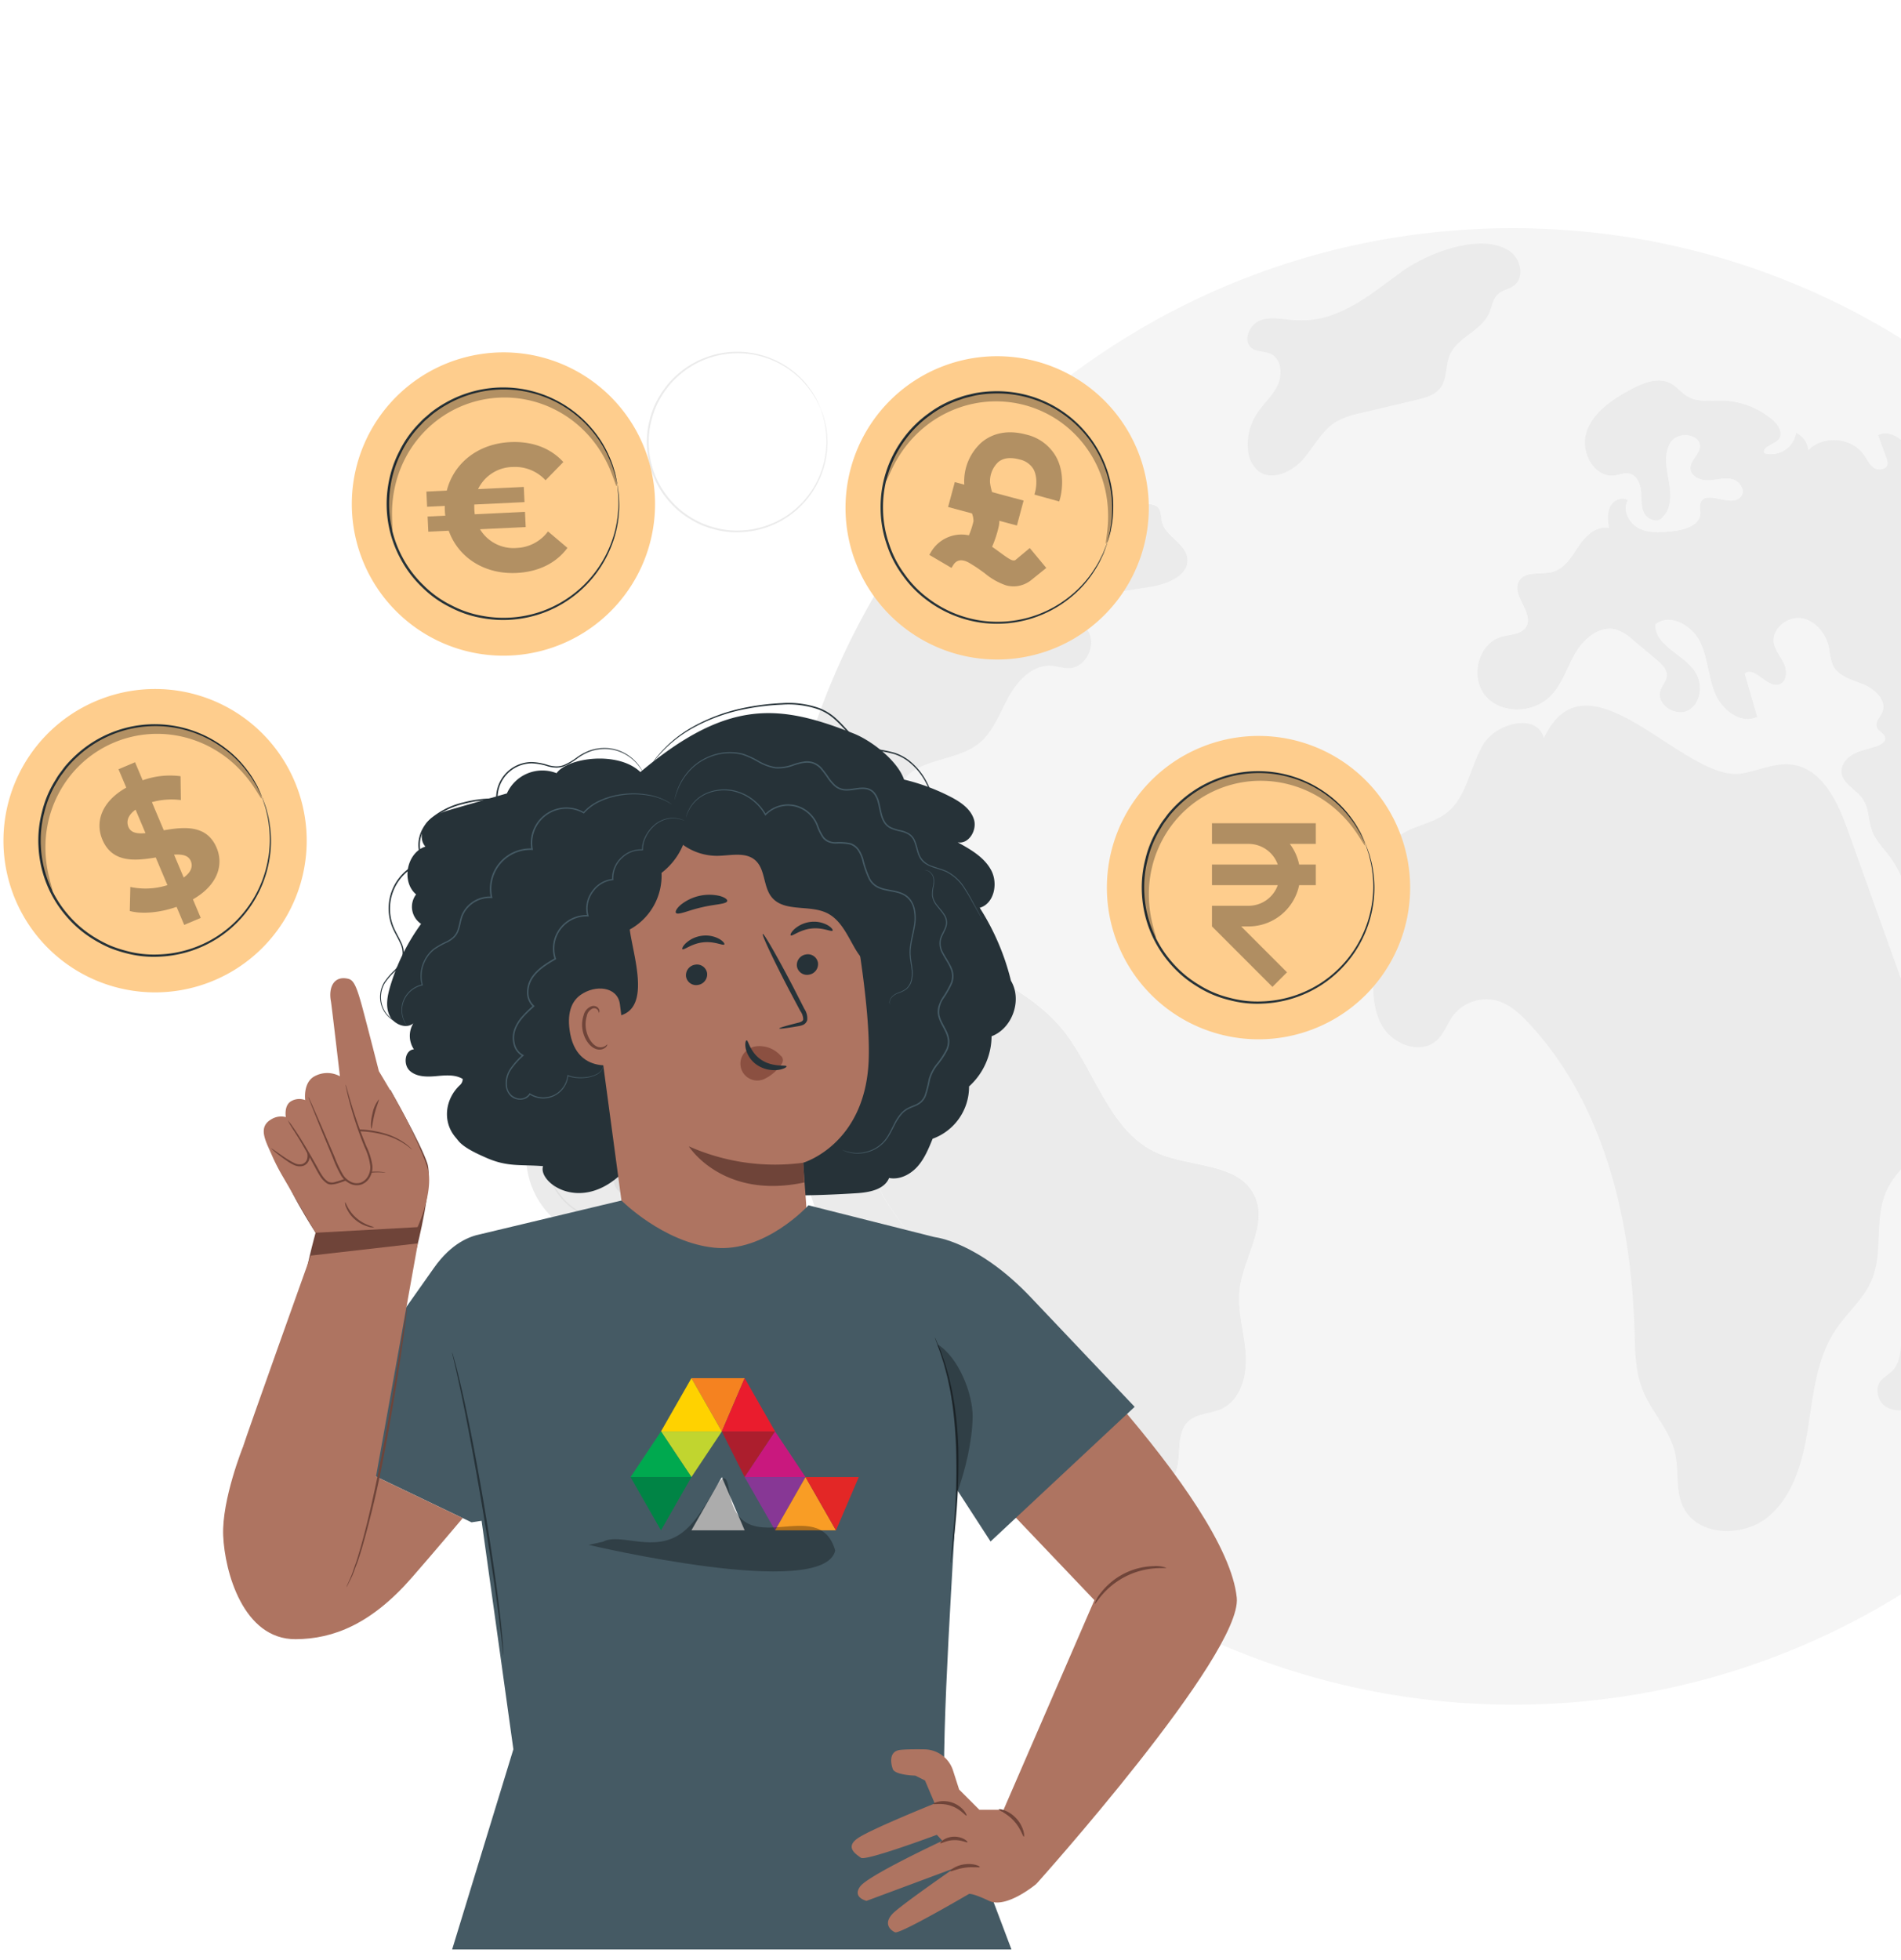 <svg xmlns="http://www.w3.org/2000/svg" xmlns:xlink="http://www.w3.org/1999/xlink" width="552" height="569" viewBox="0 0 552 569">
  <defs>
    <clipPath id="clip-path">
      <rect id="Rectangle_21015" data-name="Rectangle 21015" width="552" height="569" transform="translate(139 1257.381)" fill="#fff" stroke="#707070" stroke-width="1"/>
    </clipPath>
    <clipPath id="clip-path-2">
      <rect id="Rectangle_20327" data-name="Rectangle 20327" width="704.869" height="643.499" fill="none"/>
    </clipPath>
    <clipPath id="clip-path-3">
      <rect id="Rectangle_20308" data-name="Rectangle 20308" width="585.543" height="610.626" fill="none"/>
    </clipPath>
    <clipPath id="clip-path-4">
      <rect id="Rectangle_20300" data-name="Rectangle 20300" width="9.375" height="5.931" fill="none"/>
    </clipPath>
    <clipPath id="clip-path-5">
      <rect id="Rectangle_20301" data-name="Rectangle 20301" width="0.136" height="5.088" fill="none"/>
    </clipPath>
    <clipPath id="clip-path-6">
      <rect id="Rectangle_20318" data-name="Rectangle 20318" width="520.228" height="542.513" fill="none"/>
    </clipPath>
    <clipPath id="clip-path-7">
      <rect id="Rectangle_20310" data-name="Rectangle 20310" width="64.548" height="48.124" fill="none"/>
    </clipPath>
    <clipPath id="clip-path-8">
      <rect id="Rectangle_20311" data-name="Rectangle 20311" width="34.833" height="47.218" fill="none"/>
    </clipPath>
    <clipPath id="clip-path-9">
      <rect id="Rectangle_20312" data-name="Rectangle 20312" width="66.527" height="41.25" fill="none"/>
    </clipPath>
    <clipPath id="clip-path-10">
      <rect id="Rectangle_20313" data-name="Rectangle 20313" width="40.955" height="38.041" fill="none"/>
    </clipPath>
    <clipPath id="clip-path-11">
      <rect id="Rectangle_20314" data-name="Rectangle 20314" width="65.992" height="43.818" fill="none"/>
    </clipPath>
    <clipPath id="clip-path-12">
      <rect id="Rectangle_20315" data-name="Rectangle 20315" width="38.545" height="44.727" fill="none"/>
    </clipPath>
    <clipPath id="clip-path-15">
      <rect id="Rectangle_20325" data-name="Rectangle 20325" width="10.116" height="43.338" fill="none"/>
    </clipPath>
  </defs>
  <g id="Group_134564" data-name="Group 134564" transform="translate(-139 -1308)">
    <g id="Mask_Group_121176" data-name="Mask Group 121176" transform="translate(0 50.619)" clip-path="url(#clip-path)">
      <g id="Group_130963" data-name="Group 130963" transform="translate(139 1256.477)">
        <g id="Group_130962" data-name="Group 130962" transform="translate(0 0)" clip-path="url(#clip-path-2)">
          <g id="Group_130920" data-name="Group 130920" transform="translate(152.755 24.639)">
            <g id="Group_130919" data-name="Group 130919" clip-path="url(#clip-path-3)">
              <path id="Path_89628" data-name="Path 89628" d="M102.493,324.045a44.856,44.856,0,1,1-58.376-24.635,44.808,44.808,0,0,1,58.376,24.635" transform="translate(4.931 90.883)" fill="#fafafa"/>
              <path id="Path_89629" data-name="Path 89629" d="M90.095,325.55a34.183,34.183,0,1,1-44.488-18.774A34.144,34.144,0,0,1,90.095,325.55" transform="translate(7.437 93.385)" fill="#fafafa"/>
              <path id="Path_89630" data-name="Path 89630" d="M90.177,325.611a3.213,3.213,0,0,1-.267-.488c-.178-.359-.414-.842-.718-1.457l-.519-1.076c-.21-.385-.476-.788-.742-1.235a24.871,24.871,0,0,0-1.99-2.986,32.537,32.537,0,0,0-6.916-6.936,33.934,33.934,0,0,0-43.118,1.934,35.107,35.107,0,0,0-3.361,3.449c-.519.625-.983,1.3-1.481,1.954a16.98,16.98,0,0,0-1.366,2.068,30.934,30.934,0,0,0-3.94,9.327,32.637,32.637,0,0,0-1,10.44,33.391,33.391,0,0,0,8,19.761,32.625,32.625,0,0,0,7.981,6.806,38.193,38.193,0,0,0,4.544,2.382,38.009,38.009,0,0,0,4.779,1.575,31.25,31.25,0,0,0,9.659,1.044,34.094,34.094,0,0,0,17.025-5.3,34.1,34.1,0,0,0,15.282-23.326,32.491,32.491,0,0,0,.139-9.794,24.6,24.6,0,0,0-.65-3.528c-.119-.507-.209-.98-.327-1.4q-.206-.622-.375-1.133c-.212-.652-.376-1.165-.5-1.545a3.234,3.234,0,0,1-.148-.536,2.955,2.955,0,0,1,.216.51c.14.376.328.881.567,1.525q.186.51.41,1.129c.131.421.231.894.363,1.4a24.231,24.231,0,0,1,.719,3.543,32.232,32.232,0,0,1-.02,9.894,34.4,34.4,0,0,1-15.358,23.765,34.6,34.6,0,0,1-17.321,5.456,35.741,35.741,0,0,1-4.911-.128,35.827,35.827,0,0,1-4.943-.912,38.553,38.553,0,0,1-4.879-1.6,38.5,38.5,0,0,1-4.642-2.423,33.3,33.3,0,0,1-8.157-6.941,34.02,34.02,0,0,1-8.171-20.18,33.234,33.234,0,0,1,1.026-10.658,31.577,31.577,0,0,1,4.037-9.512,17.566,17.566,0,0,1,1.4-2.105c.51-.665.984-1.354,1.516-1.989a35.637,35.637,0,0,1,3.436-3.509A34.612,34.612,0,0,1,51.7,304.738a34.418,34.418,0,0,1,27.57,6.375,32.219,32.219,0,0,1,6.9,7.092,24.1,24.1,0,0,1,1.95,3.044c.259.456.516.867.716,1.26l.49,1.1c.277.629.494,1.123.655,1.49a3.064,3.064,0,0,1,.2.517" transform="translate(7.355 93.324)" fill="#f5f5f5"/>
              <path id="Path_89631" data-name="Path 89631" d="M89.979,325.962c-.188.083-.885-1.252-2.373-3.474a36.459,36.459,0,0,0-7.553-8.244,34.962,34.962,0,0,0-6.485-4.075,33.962,33.962,0,0,0-8.294-2.728,32.918,32.918,0,0,0-9.584-.416,32.618,32.618,0,0,0-4.991.91,32.718,32.718,0,0,0-9.526,4.214,32.9,32.9,0,0,0-4.033,3.083A33.028,33.028,0,0,0,31,322.606a33.975,33.975,0,0,0-3.563,7.976,35.062,35.062,0,0,0-1.354,7.544A36.558,36.558,0,0,0,27.1,349.262c.642,2.6,1.161,4.012.971,4.093-.137.064-.974-1.217-1.938-3.8a31.856,31.856,0,0,1-1.882-11.514,34.209,34.209,0,0,1,4.7-16.681,34.352,34.352,0,0,1,6.488-8.033,34.22,34.22,0,0,1,4.327-3.36,34.349,34.349,0,0,1,10.276-4.545,34.138,34.138,0,0,1,5.394-.943,34.342,34.342,0,0,1,10.3.6,34.151,34.151,0,0,1,15.491,7.746,31.893,31.893,0,0,1,7.248,9.141c1.262,2.453,1.645,3.934,1.506,3.994" transform="translate(7.44 93.406)" fill="#f5f5f5"/>
              <path id="Path_89632" data-name="Path 89632" d="M59.4,337.418c8.309-3.487,11.723-9.985,8.82-16.9-2.92-6.961-9.947-9.077-18.256-5.59l-13.92,5.841,6.635,15.815-2.686,1.126,2.686,6.4,2.687-1.127,1.681,4.007-2.475,1.039,2.687,6.4,2.619-1.1,3.309,7.887,8.232-3.454L58.1,349.88l11.327-4.752-2.687-6.4-11.088,4.653-1.567-3.735ZM47.5,323.94l4.786-2.008c3.567-1.5,6.043-.592,7.23,2.235,1.168,2.785.078,5.186-3.49,6.682l-4.785,2.009Z" transform="translate(11.062 96.152)" fill="#f5f5f5"/>
              <path id="Path_89638" data-name="Path 89638" d="M463.294,255.7c-2.1-4.748-2.577-10.006-3.969-14.992-.746-2.68-2-5.53-4.51-6.718-1.662-.779-3.631-.677-5.393-1.221-6.344-1.9-8.073-10.752-14.077-13.5a20.436,20.436,0,0,0-6.038-1.255c-8.038-.949-16.35-3.731-21.4-10.04-1.662-2.035-2.917-4.444-4.952-6.106-2.069-1.662-5.258-2.375-7.259-.678,1.7,3.393,3.357,6.784,5.02,10.143,1.527,3.052,3.087,6.207,5.63,8.445,2.578,2.273,6.378,3.459,9.463,2.035,1.018-.474,2.036-1.255,3.189-1.119a3.45,3.45,0,0,1,2.07,1.323c4.374,4.85,2.951,12.889-1.324,17.842-4.24,4.918-10.549,7.5-16.62,9.9-2.171.848-4.478,1.73-6.784,1.323-4.206-.78-6.444-5.358-7.666-9.463-2.747-9.091-4.07-18.961-9.7-26.627-1.8-2.409-4.036-4.612-5.121-7.427-1.154-3.053-.883-6.616-2.714-9.295-1.9-2.815-5.936-4.444-6.207-7.835-.17-2.375,1.8-4.478,3.968-5.5,2.171-1.051,4.613-1.357,6.852-2.273.882-.373,1.865-1.017,1.9-1.967,0-1.425-1.967-2-2.475-3.324-.543-1.494.983-2.884,1.627-4.343,1.392-3.324-2.069-6.682-5.427-8.039-3.325-1.357-7.36-2.341-8.921-5.6a19.346,19.346,0,0,1-1.085-4.851c-.78-4.1-3.8-8.073-7.938-8.751-4.173-.678-8.785,3.019-8.107,7.158.408,2.273,2.1,4.036,3.019,6.139.95,2.1.678,5.224-1.493,5.9-3.561,1.086-6.988-5.426-9.972-3.189,1.221,4.173,2.407,8.345,3.629,12.552-4.681,2.373-10.278-1.934-12.28-6.818-2-4.851-2.069-10.414-4.444-15.095-2.373-4.714-8.785-8.208-12.855-4.884-.2,6.038,7.768,8.479,11.3,13.365,2.543,3.527,2.171,9.26-1.595,11.5-3.731,2.239-9.667-1.662-8.243-5.766.508-1.425,1.7-2.613,1.831-4.138.136-1.9-1.458-3.427-2.916-4.647-2.274-1.934-4.547-3.833-6.818-5.733a14.319,14.319,0,0,0-4.851-3.052c-4.68-1.357-9.362,2.441-11.838,6.614-2.475,4.206-3.866,9.124-7.293,12.618-4.918,5.088-14.245,5.392-18.859.067-4.647-5.324-2.273-15.3,4.544-17.23,2.579-.712,5.835-.644,7.192-2.917,2.373-4.037-4.41-9.193-2.069-13.263,1.8-3.121,6.546-1.7,10.006-2.747,3.425-1.052,5.36-4.511,7.395-7.5,2-2.951,5.156-5.936,8.683-5.156-.271-2.07-.542-4.308.374-6.174.915-1.9,3.493-3.121,5.189-1.9-1.729,2.849.34,6.817,3.359,8.241s6.546,1.086,9.871.714c3.323-.408,7.5-1.628,7.767-4.953.1-1.085-.3-2.237.1-3.256,1.459-3.969,8.785,1.492,11.6-1.7,1.627-1.662-.17-4.613-2.444-5.156-2.237-.576-4.578.272-6.885.34-2.307.1-5.122-1.12-5.224-3.427-.1-2.273,2.443-3.9,2.713-6.139.442-3.8-6-4.783-8.275-1.7-2.239,3.087-1.46,7.327-.78,11.092.712,3.765,1.051,8.209-1.73,10.854-1.187,1.8-4.274.848-5.292-1.051-1.052-1.9-.814-4.207-.984-6.344-.169-2.171-1.119-4.613-3.222-5.19-1.459-.406-3.019.306-4.512.508-5.9.712-10.006-6.919-8.141-12.549,1.832-5.666,7.191-9.295,12.381-12.178,3.8-2.1,8.513-4.071,12.28-1.933,1.763.983,2.985,2.679,4.714,3.7,2.985,1.763,6.682,1.119,10.109,1.187a23.543,23.543,0,0,1,14.754,5.733c1.528,1.389,2.952,3.7,1.764,5.358-1.289,1.764-4.986,2.137-4.342,4.206a7.354,7.354,0,0,0,9.227-5.936,6.173,6.173,0,0,1,3.561,5.02c4.308-4.376,12.585-3.73,16.112,1.324.949,1.323,1.629,2.917,2.985,3.833,1.357.881,3.73.44,3.9-1.154a3.239,3.239,0,0,0-.271-1.492c-.814-2.307-1.662-4.578-2.477-6.852,3.155-1.7,6.886.95,9.023,3.8,7.937,10.617,13.6,4.24,24.8,5.97,7.564,1.154,10.889,6,15.163,11.872,13.093,18.045,30.393,32.835,42.3,51.694,1.253,1.967,2.407,3.968,3.492,6-.2-.508-.372-1.017-.576-1.525a208.928,208.928,0,0,0-17.3-35.175q-2.188-3.562-4.477-7.022c-.95-1.425-1.934-2.883-2.917-4.274-1.255-1.832-2.579-3.6-3.9-5.36-1.052-1.425-2.1-2.815-3.189-4.172-.745-.95-1.525-1.9-2.305-2.849-.814-1.086-1.7-2.138-2.647-3.189l-2.849-3.291a12.37,12.37,0,0,0-.916-1.017c-.983-1.154-2.035-2.273-3.086-3.393a.971.971,0,0,0-.306-.338c-.271-.306-.576-.61-.882-.916-.848-.95-1.763-1.865-2.645-2.781-1.458-1.492-2.952-2.985-4.477-4.41-1.256-1.255-2.545-2.443-3.867-3.629-1.153-1.052-2.307-2.1-3.493-3.121-1.154-1.018-2.307-2-3.494-2.985-1.426-1.221-2.883-2.409-4.377-3.6h-.034q-6.156-4.936-12.685-9.328c-1.086-.746-2.137-1.459-3.223-2.171-1.085-.748-2.2-1.426-3.289-2.1-1.12-.678-2.2-1.391-3.325-2.035-1.12-.712-2.239-1.357-3.357-2-.916-.542-1.8-1.052-2.714-1.526a14.151,14.151,0,0,0-1.391-.78c-1.933-1.086-3.9-2.137-5.868-3.121-.983-.508-1.967-1.017-2.985-1.493-1.255-.644-2.543-1.255-3.833-1.831a2.964,2.964,0,0,0-.576-.272c-1.153-.542-2.307-1.085-3.493-1.594-1.662-.712-3.325-1.425-4.987-2.1-1.9-.78-3.8-1.56-5.732-2.273-2.137-.813-4.274-1.594-6.444-2.307-2.171-.746-4.376-1.459-6.58-2.137s-4.41-1.289-6.648-1.9c-4.408-1.188-8.887-2.239-13.4-3.155-.068-.034-.17-.034-.237-.068-1.73-.339-3.461-.678-5.19-.949a1.494,1.494,0,0,0-.34-.068c-.746-.136-1.526-.272-2.307-.374-3.223-.542-6.478-.983-9.769-1.357-.372-.068-.779-.1-1.187-.136-.95-.136-1.9-.2-2.883-.3-2.171-.2-4.342-.374-6.546-.51-2.273-.169-4.579-.271-6.886-.338-2.409-.1-4.816-.136-7.225-.136-6.376,0-12.686.271-18.927.848-1.493.1-2.951.237-4.41.406-1.527.17-3.053.34-4.579.544s-3.053.406-4.545.644c-1.527.237-3.019.474-4.546.746-1.289.2-2.611.44-3.9.712q-4.783.916-9.463,2.035-2.19.508-4.377,1.119c-1.457.374-2.917.78-4.342,1.188-2.409.678-4.748,1.425-7.089,2.171H203.3c-1.9.644-3.833,1.289-5.7,1.933a.258.258,0,0,0-.136.068c-1.934.678-3.8,1.391-5.7,2.137l-.306.1c-1.73.678-3.459,1.391-5.156,2.1-2.137.882-4.24,1.832-6.31,2.781-1.763.814-3.493,1.628-5.188,2.477-1.832.916-3.663,1.832-5.462,2.781l-.2.1c-1.73.916-3.459,1.866-5.155,2.849-1.764.984-3.495,2-5.225,3.087h-.034c-1.627.984-3.222,1.967-4.816,2.985-.61.374-1.187.78-1.8,1.187-1.7,1.086-3.325,2.2-4.987,3.359-2.035,1.391-4,2.849-5.97,4.308-1.73,1.289-3.425,2.611-5.088,3.935a213.37,213.37,0,0,0-26.66,25.269c-2.884,3.189-5.6,6.446-8.243,9.769-2.24,2.849-4.41,5.733-6.48,8.717q-2.8,3.893-5.4,7.929,2.6-4.033,5.4-7.929c.544-.067,1.086-.136,1.628-.17,3.053-.237,6.276-.135,9.023-1.457,2.545-1.256,4.342-3.529,6.648-5.156,5.9-4.207,15.569-4.987,17.164-12.042.542-2.375-.1-4.952.779-7.225,1.662-4.241,7.327-4.851,11.873-4.783,1.933,0,4.2.272,5.088,1.967.644,1.187.271,2.681-.2,3.935a36.878,36.878,0,0,1-15.569,19.131c-5.9,3.6-13.6,6.378-15.23,13.093.814,2.273,4.952,2.1,5.29,4.478.238,1.9-2.2,2.883-3.086,4.579-1.29,2.477,1.661,5.5,4.477,5.36s5.156-2.171,7.225-4.071c6.173-5.732,12.652-11.906,14.891-20.046.95-3.359,1.289-7.294,4-9.533,3.223-2.645,8.989-.813,10.074,3.223,2.68-1.492,6.852-2.611,8.243.17a14.265,14.265,0,0,1,.576,3.189c.882,4.342,6.818,6.308,7.429,10.684.714,5.054-5.766,7.666-10.82,8.447-4.579.711-9.158,1.423-13.737,2.171a12.7,12.7,0,0,0-5.7,1.831c-1.628,1.221-2.645,3.527-1.7,5.326a13.442,13.442,0,0,0,2.375,2.443c3.8,3.8.677,11.634-4.681,11.8-1.832.068-3.631-.61-5.462-.678-5.426-.238-9.735,4.544-12.313,9.328s-4.512,10.244-8.853,13.5c-6.988,5.256-19.029,4.036-22.422,12.109-1.357,3.256-.644,6.92-.1,10.414.544,3.459.78,7.327-1.255,10.21-2,2.849-7.225,3.46-8.717.272a7.829,7.829,0,0,1-.2-4.512c.813-5.02,1.593-10.04,2.373-15.06.576-3.733,1.086-7.9-1.119-10.957-3.087-4.274-10.007-3.867-14.01-.44-3.968,3.425-5.63,8.785-6.749,13.907-.814,3.8-1.764,9.158-3.867,13.5h0c-.712,4.206-1.289,8.479-1.73,12.787-.44,4.41-.746,8.785-.915,13.263a18.57,18.57,0,0,0,1.729-1.627c2.137-2.206,6.446-11.534,10.312-6.954a3.46,3.46,0,0,1,.068,4.24c-1.187,1.526-3.561,1.866-4.478,3.527-1.119,1.968.442,4.41,2.273,5.7,1.832,1.324,4.07,2.138,5.36,4,2.477,3.561.1,8.955,2.511,12.584,2.068,3.121,6.478,3.324,10.242,3.731.442.068.85.136,1.29.2,1.052-7.462,4.545-13.535,14.721-15.841,14.043-3.188,32.5,8.447,40.4,19.03,8.819,11.838,12.992,28.594,26.491,34.53,9.667,4.24,23.4,2.713,28.12,12.177,4.206,8.481-3.12,18.012-4.24,27.408-.712,6.208,1.323,12.381,1.8,18.587.442,6.242-1.391,13.5-7.055,16.113-3.155,1.425-7.124,1.255-9.667,3.629-4.511,4.274-.814,13.093-5.326,17.366-1.594,1.492-3.8,2.036-5.732,3.019-10.142,5.123-9.871,20.047-5.156,30.392.17.374.34.712.508,1.085A214.313,214.313,0,0,0,269.51,461.158a213.3,213.3,0,0,0,100.572-25.033h.034a214.5,214.5,0,0,0,18.962-11.43A211.461,211.461,0,0,0,415.7,403.529a207.748,207.748,0,0,0,16.282-16.994c3.6-4.139,6.988-8.447,10.245-12.856,1.661-2.273,3.29-4.546,4.816-6.886a210.521,210.521,0,0,0,26.661-54.848,208.345,208.345,0,0,0,8.175-36.329c.644-4.817,1.153-9.7,1.493-14.619a12.331,12.331,0,0,1-8.615,3.832c-5.156-.067-9.4-4.374-11.466-9.124" transform="translate(17.006 9.989)" fill="#f5f5f5"/>
              <path id="Path_89639" data-name="Path 89639" d="M186.151,87.592c-4.247,2.538-6.506,7.331-9.781,11.038s-9.154,6.35-13.02,3.266a8.952,8.952,0,0,1-2.909-6.309,16.176,16.176,0,0,1,2.308-9.82c1.847-3.009,4.663-5.375,6.226-8.541s1.244-7.8-1.959-9.284c-1.733-.8-3.912-.487-5.45-1.621-2.762-2.036-.784-6.847,2.426-8.062s6.772-.273,10.2-.055c12.425.793,21.562-7.342,30.9-14.1,7.263-5.256,22.737-11.463,31.144-6.094,3.354,2.142,4.664,7.649,1.5,10.07-1.414,1.082-3.364,1.324-4.68,2.522-1.58,1.439-1.8,3.8-2.708,5.737C228,61.368,221.218,63.194,219.035,68.3c-1.315,3.073-.721,6.894-2.747,9.552-1.607,2.107-4.394,2.85-6.971,3.463l-16.2,3.853a24.277,24.277,0,0,0-6.965,2.424" transform="translate(49.186 11.033)" fill="#ebebeb"/>
              <path id="Path_89640" data-name="Path 89640" d="M322.4,319.923c-5.375,8.1-6.35,18.221-7.842,27.826s-4.054,19.814-11.436,26.14-20.937,5.952-25-2.88c-2.2-4.794-1.073-10.446-2.277-15.585-1.567-6.693-6.894-11.858-9.422-18.25-2.158-5.453-2.163-11.477-2.338-17.339-.962-32.03-8.772-65.459-30.58-88.939-2.678-2.884-5.72-5.694-9.525-6.7a12.166,12.166,0,0,0-12.514,4.315c-1.75,2.318-2.654,5.275-4.8,7.234-4.659,4.255-12.8,1.206-15.909-4.284s-2.68-12.217-2.16-18.506l1.937-23.394c.337-4.079.8-8.457,3.473-11.553,3.807-4.4,10.635-4.608,15.292-8.1,6.106-4.574,6.92-13.3,10.77-19.888s15.9-9.372,17.685-1.954c12.748-27.285,40.918,13.251,57.671,10.2,4.864-.885,9.617-3.222,14.515-2.537,8.647,1.21,13.111,10.738,16.054,18.958l14.652,40.938c1.86,5.2,4.263,10.976,9.411,12.971,3.946,1.529,8.528.362,12.5,1.81,10.512,3.824,7.094,20.367-1.364,27.687s-20.333,11.937-24.355,22.376c-3.028,7.862-.613,17.079-3.872,24.849-2.334,5.561-7.24,9.58-10.574,14.6" transform="translate(57.774 42.532)" fill="#ebebeb"/>
              <path id="Path_89641" data-name="Path 89641" d="M327.927,290.856c-3.454.484-7.532-1.222-10.157,1.076-1.532,1.34-1.87,3.539-2.479,5.481A11.694,11.694,0,0,1,310.4,304.1a7.35,7.35,0,0,1-7.989-.145c-2.252-1.706-2.939-5.341-1.1-7.483a37.183,37.183,0,0,1,2.982-2.438c4.585-4.334,1.446-12.369,4.932-17.519,2.056-3.037,5.29-6.12,7.549-9.2,1.737-2.367,2.373-4.244,5.566-4.874,13.972-2.75,20.286,26.355,5.589,28.414" transform="translate(92.155 80.494)" fill="#ebebeb"/>
              <g id="Group_130915" data-name="Group 130915" transform="translate(167.207 434.857)" opacity="0.6">
                <g id="Group_130914" data-name="Group 130914">
                  <g id="Group_130913" data-name="Group 130913" clip-path="url(#clip-path-4)">
                    <path id="Path_89642" data-name="Path 89642" d="M127.939,332.732q2.7,1.825,5.473,3.557c1.289.814,2.579,1.595,3.9,2.375-1.323-.78-2.612-1.56-3.9-2.375q-2.772-1.729-5.473-3.557" transform="translate(-127.939 -332.733)" fill="#263238"/>
                  </g>
                </g>
              </g>
              <g id="Group_130918" data-name="Group 130918" transform="translate(72.278 247.886)" opacity="0.6">
                <g id="Group_130917" data-name="Group 130917">
                  <g id="Group_130916" data-name="Group 130916" clip-path="url(#clip-path-5)">
                    <path id="Path_89643" data-name="Path 89643" d="M55.44,189.7v0c-.034.406-.068.78-.068,1.187-.051,1.273-.047,2.575-.068,3.867.021-1.293.017-2.594.068-3.867,0-.406.034-.78.068-1.187" transform="translate(-55.304 -189.671)" fill="#263238"/>
                  </g>
                </g>
              </g>
              <path id="Path_89644" data-name="Path 89644" d="M83.212,251.391c-.678-6.14,1.358-12.28,1.459-18.486.068-4.274-.237-8.785-.3-13.093a58.981,58.981,0,0,1-10.888-1.527,3.256,3.256,0,0,1-2-1.018,3.974,3.974,0,0,1-.442-2.273c-.272-4.816-4.919-8-9.091-10.414a36.272,36.272,0,0,0-6.614-3.255c0,.508,0,.984.034,1.492A213.614,213.614,0,0,0,69,270.827a205.36,205.36,0,0,0,13.093,28.085c2.1,3.9,4.41,7.734,6.818,11.5,2.984,4.646,6.1,9.192,9.463,13.568,3.12,4.207,6.444,8.31,9.938,12.244a212.425,212.425,0,0,0,15.162,15.6q7.073,6.614,14.757,12.55c-11.7-31.409-22.727-63.463-42.739-90.192-5.258-6.988-11.3-14.111-12.28-22.794" transform="translate(16.982 61.792)" fill="#ebebeb"/>
              <path id="Path_89645" data-name="Path 89645" d="M84.764,217.386c-.44-.068-.848-.136-1.289-.2-3.765-.406-8.175-.61-10.244-3.731-2.409-3.629-.034-9.023-2.511-12.584-1.289-1.865-3.527-2.679-5.36-4-1.831-1.287-3.391-3.73-2.271-5.7.915-1.661,3.29-2,4.476-3.527a3.46,3.46,0,0,0-.068-4.24c-3.866-4.58-8.174,4.748-10.31,6.954a18.575,18.575,0,0,1-1.73,1.627v.034c-.034.408-.068.78-.068,1.188-.051,1.272-.047,2.573-.068,3.866s-.068,2.579-.068,3.867c0,1.051-.017,1,0,2.045s.068,3.2.1,4.231a36.27,36.27,0,0,1,6.614,3.255c4.172,2.409,8.819,5.6,9.091,10.414a3.983,3.983,0,0,0,.44,2.273,3.263,3.263,0,0,0,2,1.018A59.016,59.016,0,0,0,84.392,225.7" transform="translate(16.956 55.906)" fill="#ebebeb"/>
              <path id="Path_89646" data-name="Path 89646" d="M77.849,221.267c.068,4.308.372,8.819.3,13.093-.1,6.208-2.137,12.346-1.457,18.486.983,8.683,7.021,15.806,12.279,22.794,20.013,26.729,31.037,58.784,42.739,90.193h.034c2.171,1.729,4.376,3.358,6.614,4.952q2.645,1.907,5.347,3.735t5.473,3.558c1.29.814,2.579,1.594,3.9,2.375-.17-.374-.34-.712-.508-1.086-4.715-10.346-4.987-25.27,5.154-30.391,1.934-.984,4.139-1.526,5.733-3.019,4.512-4.274.814-13.093,5.326-17.368,2.543-2.375,6.512-2.2,9.667-3.629,5.664-2.611,7.5-9.87,7.055-16.112-.474-6.206-2.511-12.38-1.8-18.587,1.12-9.4,8.447-18.928,4.24-27.408-4.714-9.463-18.451-7.938-28.118-12.178-13.5-5.936-17.674-22.692-26.493-34.53-7.9-10.584-26.355-22.218-40.4-19.029-10.177,2.307-13.67,8.379-14.723,15.84" transform="translate(23.498 60.335)" fill="#ebebeb"/>
              <path id="Path_89647" data-name="Path 89647" d="M68.048,170.459c4-3.425,10.923-3.833,14.009.44,2.2,3.053,1.7,7.225,1.12,10.957-.782,5.02-1.561,10.041-2.375,15.06a7.829,7.829,0,0,0,.2,4.512c1.491,3.188,6.716,2.577,8.717-.272,2.035-2.883,1.8-6.749,1.255-10.21-.542-3.493-1.255-7.157.1-10.414,3.391-8.073,15.434-6.851,22.422-12.109,4.342-3.257,6.275-8.718,8.853-13.5s6.885-9.565,12.313-9.328c1.831.069,3.629.746,5.462.678,5.358-.17,8.479-8,4.68-11.8a13.482,13.482,0,0,1-2.375-2.443c-.949-1.8.068-4.1,1.7-5.326a12.712,12.712,0,0,1,5.7-1.831c4.579-.746,9.159-1.457,13.738-2.171,5.054-.78,11.532-3.391,10.82-8.447-.61-4.376-6.546-6.343-7.429-10.684a14.27,14.27,0,0,0-.576-3.189c-1.391-2.781-5.564-1.661-8.243-.17-1.086-4.036-6.852-5.868-10.075-3.222-2.713,2.237-3.052,6.173-4,9.531-2.239,8.141-8.717,14.315-14.89,20.046-2.07,1.9-4.411,3.935-7.226,4.071s-5.766-2.883-4.477-5.358c.882-1.7,3.325-2.68,3.087-4.581-.34-2.373-4.477-2.2-5.292-4.478,1.629-6.715,9.328-9.5,15.231-13.093A36.866,36.866,0,0,0,146.064,84c.476-1.256.848-2.748.2-3.936-.882-1.7-3.155-1.966-5.088-1.966-4.545-.068-10.21.542-11.872,4.782-.882,2.273-.237,4.85-.78,7.226-1.594,7.053-11.261,7.834-17.162,12.041-2.307,1.627-4.105,3.9-6.648,5.156-2.748,1.323-5.97,1.221-9.023,1.459-.542.033-1.086.1-1.628.17q-2.8,3.891-5.4,7.928t-5.016,8.183a212.218,212.218,0,0,0-18.588,41.452q-2.492,7.6-4.4,15.458t-3.231,15.917c2.1-4.342,3.052-9.7,3.867-13.5,1.119-5.122,2.781-10.482,6.749-13.907" transform="translate(17.627 23.968)" fill="#ebebeb"/>
              <path id="Path_89648" data-name="Path 89648" d="M435.508,250.577s-5.394,3.934-8.615,3.866c-5.156-.067-9.4-4.374-11.465-9.124-2.1-4.748-2.577-10.006-3.968-14.993-.746-2.679-2-5.528-4.512-6.716-1.663-.779-3.629-.677-5.394-1.221-6.342-1.9-8.073-10.752-14.077-13.5a20.435,20.435,0,0,0-6.038-1.255c-8.038-.95-16.348-3.731-21.4-10.04-1.662-2.035-2.918-4.444-4.953-6.106-2.069-1.662-5.258-2.375-7.259-.678,1.7,3.393,3.359,6.784,5.02,10.143,1.527,3.052,3.087,6.207,5.63,8.445,2.579,2.273,6.378,3.459,9.465,2.035,1.017-.474,2.035-1.255,3.189-1.119a3.45,3.45,0,0,1,2.069,1.323c4.374,4.85,2.951,12.889-1.324,17.842-4.24,4.918-10.549,7.5-16.62,9.9-2.171.848-4.478,1.73-6.784,1.323-4.206-.78-6.444-5.358-7.666-9.463-2.747-9.091-4.07-18.961-9.7-26.627-1.8-2.409-4.037-4.613-5.122-7.427-1.154-3.054-.882-6.616-2.715-9.295-1.9-2.815-5.936-4.444-6.207-7.835-.17-2.375,1.8-4.478,3.968-5.5,2.171-1.051,4.613-1.357,6.852-2.273.882-.372,1.866-1.018,1.9-1.967,0-1.425-1.968-2-2.477-3.325-.542-1.493.983-2.883,1.628-4.342,1.391-3.324-2.07-6.682-5.428-8.039-3.324-1.357-7.361-2.341-8.921-5.6a19.342,19.342,0,0,1-1.085-4.85c-.78-4.1-3.8-8.073-7.938-8.751-4.172-.678-8.785,3.019-8.107,7.157.408,2.273,2.1,4.037,3.019,6.14.95,2.1.68,5.224-1.493,5.9-3.561,1.086-6.987-5.426-9.972-3.189,1.221,4.173,2.407,8.345,3.629,12.55-4.681,2.375-10.277-1.933-12.279-6.817-2-4.851-2.07-10.414-4.444-15.1-2.375-4.714-8.785-8.207-12.856-4.884-.2,6.038,7.768,8.479,11.3,13.365,2.543,3.527,2.171,9.26-1.594,11.5-3.731,2.239-9.667-1.662-8.243-5.766.508-1.424,1.7-2.612,1.832-4.139.135-1.9-1.46-3.425-2.917-4.646-2.274-1.934-4.547-3.833-6.818-5.733a14.332,14.332,0,0,0-4.851-3.053c-4.68-1.355-9.362,2.443-11.838,6.616-2.476,4.206-3.866,9.124-7.293,12.618-4.918,5.088-14.245,5.392-18.859.067-4.647-5.324-2.273-15.3,4.544-17.231,2.579-.712,5.835-.644,7.192-2.917,2.373-4.037-4.41-9.193-2.069-13.263,1.8-3.121,6.546-1.7,10.006-2.748,3.425-1.051,5.36-4.511,7.394-7.5,2-2.951,5.156-5.936,8.683-5.156-.27-2.07-.542-4.309.374-6.174.915-1.9,3.493-3.121,5.188-1.9-1.729,2.849.34,6.817,3.359,8.242s6.546,1.086,9.871.713c3.325-.408,7.5-1.628,7.767-4.953.1-1.085-.3-2.239.1-3.256,1.457-3.969,8.784,1.493,11.6-1.7,1.627-1.662-.17-4.613-2.443-5.156-2.239-.576-4.579.271-6.886.338-2.307.1-5.122-1.119-5.224-3.425-.1-2.273,2.443-3.9,2.715-6.139.44-3.8-6-4.783-8.277-1.7-2.239,3.086-1.459,7.327-.78,11.092.712,3.765,1.051,8.209-1.73,10.854-1.187,1.8-4.274.848-5.292-1.051-1.052-1.9-.814-4.207-.984-6.344-.168-2.171-1.119-4.613-3.222-5.19-1.459-.406-3.019.3-4.512.508-5.9.712-10.006-6.919-8.141-12.549,1.832-5.666,7.191-9.295,12.382-12.178,3.8-2.1,8.513-4.071,12.279-1.933,1.763.983,2.985,2.679,4.714,3.7,2.985,1.763,6.682,1.119,10.109,1.187a23.548,23.548,0,0,1,14.754,5.732c1.528,1.391,2.952,3.7,1.764,5.36-1.289,1.764-4.986,2.137-4.342,4.206a7.355,7.355,0,0,0,9.227-5.936,6.172,6.172,0,0,1,3.561,5.02c4.308-4.376,12.584-3.73,16.112,1.324.949,1.323,1.628,2.916,2.985,3.833,1.357.881,3.731.44,3.9-1.154a3.24,3.24,0,0,0-.272-1.493c-.814-2.307-1.662-4.578-2.477-6.852,3.155-1.7,6.886.95,9.023,3.8,7.937,10.617,13.6,4.24,24.8,5.97,7.564,1.153,10.889,6,15.163,11.872,13.093,18.045,30.393,32.835,42.3,51.694,1.255,1.967,2.407,3.968,3.492,6h0v.034q1.527,4.07,2.879,8.2t2.549,8.322a187.36,187.36,0,0,1,5.14,21.039s1.489,12.12,1.848,16.07c.274,3.022.542,6.046.708,9.09s.257,6.106.276,9.193Z" transform="translate(64.873 20.375)" fill="#ebebeb"/>
              <path id="Path_89649" data-name="Path 89649" d="M442.881,339a39.75,39.75,0,1,1-36.9-42.322A39.707,39.707,0,0,1,442.881,339" transform="translate(111.56 91.027)" fill="#ebebeb"/>
              <path id="Path_89650" data-name="Path 89650" d="M431.225,336.123a30.292,30.292,0,1,1-28.12-32.254,30.257,30.257,0,0,1,28.12,32.254" transform="translate(113.781 93.242)" fill="#ebebeb"/>
              <path id="Path_89651" data-name="Path 89651" d="M431.294,336.182a3.02,3.02,0,0,1-.023-.493c0-.354,0-.831,0-1.437,0-.32,0-.672.005-1.059-.017-.389-.072-.813-.11-1.273a22.125,22.125,0,0,0-.423-3.151,28.854,28.854,0,0,0-2.81-8.214,30.072,30.072,0,0,0-35.084-15.233,31.2,31.2,0,0,0-4.019,1.44c-.655.3-1.287.653-1.938.979A15.167,15.167,0,0,0,385,308.857a27.387,27.387,0,0,0-6.767,5.9,28.9,28.9,0,0,0-4.853,7.925,29.582,29.582,0,0,0-1.315,18.846,28.9,28.9,0,0,0,3.708,8.525,27.409,27.409,0,0,0,5.885,6.778,27.686,27.686,0,0,0,7.284,4.587,30.2,30.2,0,0,0,15.618,2.4A30.215,30.215,0,0,0,425.8,351.19a28.837,28.837,0,0,0,3.92-7.744,21.985,21.985,0,0,0,.856-3.064c.1-.45.215-.861.285-1.244q.078-.574.142-1.048c.085-.6.153-1.073.2-1.424a2.951,2.951,0,0,1,.091-.484,2.755,2.755,0,0,1-.026.49c-.035.353-.082.828-.141,1.435q-.051.478-.112,1.058c-.061.386-.165.8-.257,1.257a21.494,21.494,0,0,1-.805,3.1,28.585,28.585,0,0,1-3.863,7.87,30.486,30.486,0,0,1-21.473,12.949A30.665,30.665,0,0,1,388.7,361.95a28.224,28.224,0,0,1-7.441-4.662,27.962,27.962,0,0,1-6.017-6.906,29.485,29.485,0,0,1-3.794-8.7,30.15,30.15,0,0,1,1.342-19.246,29.5,29.5,0,0,1,4.964-8.088,27.993,27.993,0,0,1,6.915-6,15.34,15.34,0,0,1,1.932-1.132c.664-.332,1.31-.7,1.98-.994a31.509,31.509,0,0,1,4.1-1.457,30.66,30.66,0,0,1,16.091-.166,30.49,30.49,0,0,1,19.472,15.8,28.633,28.633,0,0,1,2.735,8.33,21.31,21.31,0,0,1,.369,3.182c.029.463.073.89.08,1.281-.013.39-.025.744-.035,1.064-.025.609-.044,1.086-.059,1.441a2.858,2.858,0,0,1-.042.489" transform="translate(113.712 93.183)" fill="#e0e0e0"/>
              <path id="Path_89652" data-name="Path 89652" d="M430.939,336.394c-.182-.006-.217-1.341-.539-3.688a32.288,32.288,0,0,0-2.807-9.5,30.861,30.861,0,0,0-3.578-5.766,30.057,30.057,0,0,0-5.543-5.4A29.216,29.216,0,0,0,411,307.979a28.468,28.468,0,0,0-4.327-1.217,29.124,29.124,0,0,0-9.224-.351,29.268,29.268,0,0,0-4.411.886,27.864,27.864,0,0,0-4.084,1.494,28.2,28.2,0,0,0-3.675,1.989,30.157,30.157,0,0,0-5.94,4.968,31.027,31.027,0,0,0-4.011,5.478,32.435,32.435,0,0,0-3.525,9.261c-.5,2.316-.637,3.648-.818,3.637-.136,0-.3-1.347-.065-3.781a28.26,28.26,0,0,1,2.981-9.9,30.31,30.31,0,0,1,10.229-11.455,30.38,30.38,0,0,1,8.29-3.872,30.4,30.4,0,0,1,4.753-.992,30.525,30.525,0,0,1,9.95.378,30.132,30.132,0,0,1,4.662,1.349,30.54,30.54,0,0,1,7.968,4.487,30.235,30.235,0,0,1,9.322,12.194,28.266,28.266,0,0,1,2.215,10.1c.051,2.443-.22,3.772-.354,3.764" transform="translate(113.809 93.271)" fill="#e0e0e0"/>
              <path id="Path_89653" data-name="Path 89653" d="M388.184,346.924a16.22,16.22,0,0,1-1.9-1.068l-1.817-1.243,15.1-30.913,4.575,2.235-13.062,26.737c3.5,1.532,11.113,3.406,17.8-4.977l3.981,3.175c-6.141,7.7-13.064,8.658-17.79,8.1a21.665,21.665,0,0,1-6.887-2.05" transform="translate(118.003 96.283)" fill="#e0e0e0"/>
              <rect id="Rectangle_20302" data-name="Rectangle 20302" width="2.716" height="25.56" transform="matrix(0.115, -0.993, 0.993, 0.115, 504.042, 421.229)" fill="#e0e0e0"/>
              <rect id="Rectangle_20303" data-name="Rectangle 20303" width="2.716" height="25.56" transform="matrix(0.115, -0.993, 0.993, 0.115, 501.566, 426.298)" fill="#e0e0e0"/>
              <path id="Path_89656" data-name="Path 89656" d="M77.262,76.387a2.475,2.475,0,0,1-.2-.371c-.135-.273-.315-.642-.546-1.11l-.395-.819c-.159-.294-.362-.6-.566-.941a18.827,18.827,0,0,0-1.516-2.275,24.767,24.767,0,0,0-5.268-5.283,25.85,25.85,0,0,0-32.846,1.473,26.912,26.912,0,0,0-2.56,2.627c-.395.476-.749.992-1.128,1.489a13.08,13.08,0,0,0-1.04,1.575,23.611,23.611,0,0,0-3,7.106,24.889,24.889,0,0,0-.758,7.953,25.416,25.416,0,0,0,6.1,15.052,24.862,24.862,0,0,0,6.08,5.186,29.23,29.23,0,0,0,3.462,1.814,29.141,29.141,0,0,0,3.641,1.2,23.754,23.754,0,0,0,7.357.795,25.96,25.96,0,0,0,12.97-4.034A25.976,25.976,0,0,0,78.679,90.052a24.788,24.788,0,0,0,.106-7.46,18.772,18.772,0,0,0-.5-2.688c-.09-.386-.158-.746-.25-1.069s-.2-.6-.285-.863c-.161-.5-.286-.887-.38-1.178a2.424,2.424,0,0,1-.112-.408,2.372,2.372,0,0,1,.165.388c.106.286.25.672.433,1.162.094.259.2.546.312.86.1.322.175.682.276,1.068a18.3,18.3,0,0,1,.548,2.7,24.56,24.56,0,0,1-.014,7.536,26.2,26.2,0,0,1-11.7,18.1,26.354,26.354,0,0,1-13.193,4.156,24.172,24.172,0,0,1-7.506-.792,29.683,29.683,0,0,1-3.718-1.218,29.552,29.552,0,0,1-3.535-1.845,25.4,25.4,0,0,1-6.213-5.289,25.915,25.915,0,0,1-6.225-15.371,25.383,25.383,0,0,1,.782-8.119,24.027,24.027,0,0,1,3.077-7.247,13.586,13.586,0,0,1,1.064-1.6c.389-.507.75-1.031,1.155-1.515a27.237,27.237,0,0,1,2.618-2.674,26.354,26.354,0,0,1,12.365-6.2,26.2,26.2,0,0,1,21,4.855,24.575,24.575,0,0,1,5.255,5.4,18.511,18.511,0,0,1,1.486,2.32c.2.346.392.659.545.958l.374.835.5,1.136a2.359,2.359,0,0,1,.153.393" transform="translate(8.233 18.407)" fill="#ebebeb"/>
              <path id="Path_89659" data-name="Path 89659" d="M48.952,238.732a24.8,24.8,0,1,1-29.78-18.45,24.773,24.773,0,0,1,29.78,18.45" transform="translate(0 67.409)" fill="#ebebeb"/>
              <path id="Path_89660" data-name="Path 89660" d="M41.821,238.693a18.9,18.9,0,1,1-22.695-14.06,18.879,18.879,0,0,1,22.695,14.06" transform="translate(1.386 68.792)" fill="#ebebeb"/>
              <path id="Path_89661" data-name="Path 89661" d="M41.862,238.729a1.867,1.867,0,0,1-.1-.289c-.065-.212-.154-.5-.267-.857q-.086-.286-.192-.631c-.081-.23-.192-.472-.3-.739a13.725,13.725,0,0,0-.831-1.8,17.97,17.97,0,0,0-3.185-4.379A18.761,18.761,0,0,0,13.265,227.4a19.746,19.746,0,0,0-2.132,1.6c-.336.3-.648.627-.976.941a9.6,9.6,0,0,0-.923,1.013,21,21,0,0,0-1.656,2.235,21.023,21.023,0,0,0-1.294,2.524,18.025,18.025,0,0,0-1.436,5.617A18.448,18.448,0,0,0,7.529,252.8a18.046,18.046,0,0,0,3.777,4.4,21.366,21.366,0,0,0,2.278,1.69,21.244,21.244,0,0,0,2.477,1.269,19.361,19.361,0,0,0,2.568.909,19.4,19.4,0,0,0,2.619.487A18.842,18.842,0,0,0,31,260.122a18.858,18.858,0,0,0,10.343-11.434,17.976,17.976,0,0,0,.914-5.338,13.827,13.827,0,0,0-.052-1.984c-.022-.286-.031-.553-.059-.794s-.076-.455-.108-.651c-.059-.375-.106-.668-.14-.886a1.784,1.784,0,0,1-.035-.306,1.82,1.82,0,0,1,.074.3c.044.217.1.51.179.882.039.2.081.413.128.651s.05.51.078.8a13.378,13.378,0,0,1,.089,2,17.839,17.839,0,0,1-.856,5.4,19.023,19.023,0,0,1-10.423,11.668,19.139,19.139,0,0,1-9.927,1.5,19.963,19.963,0,0,1-2.671-.49,19.726,19.726,0,0,1-2.622-.921,21.328,21.328,0,0,1-2.529-1.291,21.416,21.416,0,0,1-2.329-1.72,18.4,18.4,0,0,1-3.861-4.489,18.826,18.826,0,0,1-2.738-11.722,18.373,18.373,0,0,1,1.473-5.735,21.428,21.428,0,0,1,1.324-2.573,21.526,21.526,0,0,1,1.7-2.277,9.566,9.566,0,0,1,.944-1.031c.336-.319.653-.655,1-.957a19.627,19.627,0,0,1,2.177-1.623,19.123,19.123,0,0,1,9.563-3.055,19.014,19.014,0,0,1,14.513,5.841,17.864,17.864,0,0,1,3.163,4.463,13.294,13.294,0,0,1,.8,1.83c.1.271.208.518.284.749s.122.448.174.64c.1.369.174.656.23.87a1.768,1.768,0,0,1,.065.3" transform="translate(1.345 68.756)" fill="#e0e0e0"/>
              <path id="Path_89662" data-name="Path 89662" d="M41.723,238.9a11.178,11.178,0,0,1-1-2.1,20.16,20.16,0,0,0-3.42-5.149,19.325,19.325,0,0,0-3.194-2.781,18.789,18.789,0,0,0-4.3-2.2,17.407,17.407,0,0,0-2.509-.7,17.227,17.227,0,0,0-2.69-.344,17.9,17.9,0,0,0-2.8.069,19.932,19.932,0,0,0-2.841.522,19.715,19.715,0,0,0-2.722.966,18.226,18.226,0,0,0-2.467,1.338,18.244,18.244,0,0,0-3.985,3.5,18.8,18.8,0,0,0-2.628,4.053,19.336,19.336,0,0,0-1.385,4,20.232,20.232,0,0,0-.4,6.169,11.266,11.266,0,0,1,.18,2.32,5.6,5.6,0,0,1-.733-2.243,17.619,17.619,0,0,1-.043-6.451,18.912,18.912,0,0,1,3.993-8.709,18.028,18.028,0,0,1,1.926-2.035,18.271,18.271,0,0,1,2.305-1.8,18.8,18.8,0,0,1,2.65-1.465,20.536,20.536,0,0,1,2.935-1.049,20.439,20.439,0,0,1,3.066-.554,18.966,18.966,0,0,1,3.028-.054,18.29,18.29,0,0,1,2.894.408,18.012,18.012,0,0,1,2.682.8,18.894,18.894,0,0,1,7.8,5.556,17.641,17.641,0,0,1,3.177,5.613,5.612,5.612,0,0,1,.481,2.311" transform="translate(1.384 68.806)" fill="#e0e0e0"/>
              <rect id="Rectangle_20304" data-name="Rectangle 20304" width="3.614" height="15.501" transform="translate(18.268 305.159) rotate(-81.1)" fill="#e0e0e0"/>
              <rect id="Rectangle_20305" data-name="Rectangle 20305" width="3.614" height="20.396" transform="translate(15.202 310.093) rotate(-81.101)" fill="#e0e0e0"/>
              <path id="Path_89663" data-name="Path 89663" d="M23.535,250.437h0c-1.674-.263-4.428-1.37-4.054-5.821.216-2.575,1.03-7.221,1.065-7.417l3.559.626c-.009.046-.822,4.681-1.023,7.093-.149,1.767.34,1.844,1.015,1.95.83.131,1.3-1.249,1.3-1.264l3.446,1.084c-.468,1.512-2.179,4.241-5.306,3.751" transform="translate(5.967 72.802)" fill="#e0e0e0"/>
              <path id="Path_89664" data-name="Path 89664" d="M10.914,247.428l-.416-3.59.208,1.8-.217-1.794a8.149,8.149,0,0,0,6.9-7.272L20.98,237a11.712,11.712,0,0,1-10.066,10.428" transform="translate(3.219 72.609)" fill="#e0e0e0"/>
              <path id="Path_89665" data-name="Path 89665" d="M461.769,153.63a30.982,30.982,0,1,1-37.2-23.049,30.947,30.947,0,0,1,37.2,23.049" transform="translate(122.959 39.827)" fill="#fafafa"/>
              <path id="Path_89666" data-name="Path 89666" d="M452.859,153.579a23.61,23.61,0,1,1-28.351-17.565,23.585,23.585,0,0,1,28.351,17.565" transform="translate(124.69 41.554)" fill="#fafafa"/>
              <path id="Path_89667" data-name="Path 89667" d="M452.91,153.624a2.3,2.3,0,0,1-.13-.362c-.082-.263-.192-.618-.333-1.07l-.239-.789c-.1-.285-.241-.587-.374-.921a17.231,17.231,0,0,0-1.04-2.251,22.428,22.428,0,0,0-3.978-5.472,23.437,23.437,0,0,0-29.629-3.287,24.047,24.047,0,0,0-2.662,1.994c-.421.371-.809.783-1.219,1.174a11.805,11.805,0,0,0-1.153,1.265,21.417,21.417,0,0,0-3.685,5.944,22.555,22.555,0,0,0-1.795,7.018,23.049,23.049,0,0,0,3.349,14.338,22.553,22.553,0,0,0,4.719,5.5,21.375,21.375,0,0,0,5.94,3.7,23.845,23.845,0,0,0,3.207,1.136,24.433,24.433,0,0,0,3.272.609,23.522,23.522,0,0,0,12.184-1.8,23.554,23.554,0,0,0,12.92-14.282A22.477,22.477,0,0,0,453.4,159.4a17.159,17.159,0,0,0-.065-2.478c-.028-.357-.038-.691-.073-.992s-.1-.568-.136-.813c-.073-.468-.132-.834-.175-1.108a2.335,2.335,0,0,1-.043-.382A2.172,2.172,0,0,1,453,154c.055.27.129.636.225,1.1.047.244.1.516.159.813.043.3.061.636.1,1a16.794,16.794,0,0,1,.112,2.495,22.3,22.3,0,0,1-1.07,6.749,23.765,23.765,0,0,1-13.019,14.575,23.893,23.893,0,0,1-12.4,1.874,22.017,22.017,0,0,1-6.612-1.763,21.9,21.9,0,0,1-6.068-3.763,23,23,0,0,1-4.824-5.609,23.493,23.493,0,0,1-3.419-14.641,22.946,22.946,0,0,1,1.839-7.165,21.845,21.845,0,0,1,3.772-6.06,12.1,12.1,0,0,1,1.179-1.287c.418-.4.817-.817,1.247-1.194a24.711,24.711,0,0,1,2.72-2.027,23.893,23.893,0,0,1,11.947-3.819,23.767,23.767,0,0,1,18.131,7.3,22.306,22.306,0,0,1,3.951,5.575,16.815,16.815,0,0,1,1.005,2.286c.126.338.258.646.352.936s.153.559.218.8c.121.461.217.819.288,1.087a2.3,2.3,0,0,1,.081.374" transform="translate(124.639 41.509)" fill="#f5f5f5"/>
              <path id="Path_89668" data-name="Path 89668" d="M452.737,153.844a14.05,14.05,0,0,1-1.248-2.624,25.229,25.229,0,0,0-4.272-6.433,24.182,24.182,0,0,0-3.991-3.474,23.474,23.474,0,0,0-5.368-2.748,21.754,21.754,0,0,0-3.134-.877,21.524,21.524,0,0,0-3.36-.43,22.383,22.383,0,0,0-3.5.087,24.476,24.476,0,0,0-3.548.65,24.729,24.729,0,0,0-3.4,1.208,22.561,22.561,0,0,0-3.082,1.673,22.878,22.878,0,0,0-4.979,4.376,23.459,23.459,0,0,0-3.284,5.063,24.169,24.169,0,0,0-1.729,5,25.211,25.211,0,0,0-.5,7.708,13.994,13.994,0,0,1,.226,2.9,6.952,6.952,0,0,1-.916-2.8,21.992,21.992,0,0,1-.054-8.059,23.621,23.621,0,0,1,4.988-10.88,22.58,22.58,0,0,1,2.406-2.543,22.832,22.832,0,0,1,2.881-2.245,23.583,23.583,0,0,1,3.312-1.83,23.769,23.769,0,0,1,7.5-2,23.83,23.83,0,0,1,3.783-.067A23.7,23.7,0,0,1,438.424,137a23.6,23.6,0,0,1,9.743,6.941,22.016,22.016,0,0,1,3.969,7.013,6.973,6.973,0,0,1,.6,2.886" transform="translate(124.688 41.572)" fill="#f5f5f5"/>
              <rect id="Rectangle_20306" data-name="Rectangle 20306" width="4.514" height="19.364" transform="translate(546.395 192.229) rotate(-81.101)" fill="#f5f5f5"/>
              <rect id="Rectangle_20307" data-name="Rectangle 20307" width="4.514" height="25.48" transform="matrix(0.155, -0.988, 0.988, 0.155, 542.564, 198.392)" fill="#f5f5f5"/>
              <path id="Path_89669" data-name="Path 89669" d="M430.016,168.251h-.005c-2.091-.329-5.531-1.712-5.065-7.273.269-3.215,1.287-9.019,1.331-9.265l4.445.782c-.009.059-1.024,5.848-1.277,8.861-.186,2.207.423,2.3,1.268,2.436h0c1.037.163,1.62-1.562,1.625-1.579l4.306,1.354c-.584,1.888-2.721,5.3-6.629,4.685" transform="translate(130.414 46.564)" fill="#f5f5f5"/>
              <path id="Path_89670" data-name="Path 89670" d="M414.248,164.491l-.519-4.484.26,2.241-.272-2.24a10.178,10.178,0,0,0,8.623-9.084l4.482.54a14.632,14.632,0,0,1-12.574,13.028" transform="translate(126.981 46.322)" fill="#f5f5f5"/>
              <path id="Path_89673" data-name="Path 89673" d="M400.266,43.947a3.026,3.026,0,0,1-.17-.472c-.107-.345-.252-.808-.437-1.4q-.141-.467-.312-1.031c-.133-.374-.314-.77-.489-1.2A22.28,22.28,0,0,0,397.5,36.9a29.355,29.355,0,0,0-5.2-7.15,30.625,30.625,0,0,0-38.711-4.3,31.732,31.732,0,0,0-3.478,2.607c-.55.484-1.059,1.022-1.593,1.534a15.58,15.58,0,0,0-1.507,1.652,34.6,34.6,0,0,0-2.7,3.648,34.257,34.257,0,0,0-2.11,4.119,29.436,29.436,0,0,0-2.345,9.168,32.434,32.434,0,0,0,.651,9.725,32.506,32.506,0,0,0,3.725,9.01,29.442,29.442,0,0,0,6.164,7.182,34.532,34.532,0,0,0,3.718,2.759,34.6,34.6,0,0,0,4.043,2.071,28.206,28.206,0,0,0,8.465,2.279,30.761,30.761,0,0,0,15.918-2.346A30.768,30.768,0,0,0,399.419,60.2a29.317,29.317,0,0,0,1.491-8.711,22.3,22.3,0,0,0-.086-3.237c-.036-.468-.05-.9-.1-1.3-.066-.388-.125-.744-.177-1.064-.1-.61-.173-1.09-.23-1.445a3.035,3.035,0,0,1-.056-.5,2.857,2.857,0,0,1,.122.485c.072.354.169.831.293,1.439q.093.48.207,1.063c.057.395.081.831.128,1.3a21.941,21.941,0,0,1,.146,3.258,29.126,29.126,0,0,1-1.4,8.818,31.044,31.044,0,0,1-17.01,19.043,31.238,31.238,0,0,1-16.2,2.447,28.665,28.665,0,0,1-8.639-2.3,34.913,34.913,0,0,1-4.127-2.107,34.739,34.739,0,0,1-3.8-2.809,30.037,30.037,0,0,1-6.3-7.327,33.053,33.053,0,0,1-3.806-9.2,33.094,33.094,0,0,1-.663-9.931,30.029,30.029,0,0,1,2.4-9.359,35.021,35.021,0,0,1,2.162-4.2,34.64,34.64,0,0,1,2.767-3.716,15.627,15.627,0,0,1,1.539-1.682c.547-.523,1.066-1.069,1.628-1.562a32.371,32.371,0,0,1,3.554-2.649,31.232,31.232,0,0,1,15.609-4.989A31.047,31.047,0,0,1,392.563,29.5a29.043,29.043,0,0,1,5.161,7.286,21.518,21.518,0,0,1,1.314,2.985c.167.443.338.844.462,1.223.1.382.2.731.285,1.046.158.6.282,1.07.375,1.419a2.835,2.835,0,0,1,.106.489" transform="translate(104.077 6.117)" fill="#ebebeb"/>
              <path id="Path_89674" data-name="Path 89674" d="M400.041,44.235c-.179.048-.614-1.24-1.63-3.428a32.934,32.934,0,0,0-5.583-8.4,31.58,31.58,0,0,0-5.213-4.539,30.709,30.709,0,0,0-7.013-3.59,29.783,29.783,0,0,0-8.486-1.709,29.567,29.567,0,0,0-4.577.115,29.514,29.514,0,0,0-9.081,2.427,29.684,29.684,0,0,0-4.027,2.185,29.838,29.838,0,0,0-6.5,5.718,30.7,30.7,0,0,0-4.291,6.614,31.64,31.64,0,0,0-2.259,6.536,32.985,32.985,0,0,0-.651,10.07c.209,2.4.475,3.738.294,3.784-.132.039-.7-1.219-1.2-3.659a28.76,28.76,0,0,1-.07-10.527,30.881,30.881,0,0,1,6.518-14.217,29.474,29.474,0,0,1,3.142-3.321,29.794,29.794,0,0,1,3.763-2.935,30.936,30.936,0,0,1,4.327-2.39,31.03,31.03,0,0,1,9.8-2.618,31,31,0,0,1,4.942-.088,31.042,31.042,0,0,1,9.1,1.977A30.812,30.812,0,0,1,394.071,31.3a28.76,28.76,0,0,1,5.185,9.162c.784,2.363.919,3.736.786,3.77" transform="translate(104.141 6.199)" fill="#ebebeb"/>
              <path id="Path_89675" data-name="Path 89675" d="M386.288,47.027V43.741h-3.473l2.235-9.65-3.376.056-2.222,9.594h-7.211l-2.255-9.623H365.9l-2.378,9.623h-7.149l-2.364-9.7h-3.381l2.363,9.7h-3.407v3.286H353.8l.616,2.526h-4.824v3.286h5.624L357.8,63.454h4.237l2.624-10.615H371l2.529,10.794h4.951l2.355-10.794h5.457V49.553h-4.74l.551-2.526Zm-18.374-7.35.953,4.065h-1.958Zm-10.737,7.35h5.536l-.625,2.526h-4.3ZM359.925,58.3l-1.332-5.463h2.682Zm5.548-8.749.625-2.526h3.539l.591,2.526Zm10.5,10.129-1.6-6.843h3.1Zm2.21-10.129H373.6l-.592-2.526h5.726Z" transform="translate(107.297 10.449)" fill="#ebebeb"/>
            </g>
          </g>
          <g id="Group_130948" data-name="Group 130948" transform="translate(-47.26 24.639)">
            <g id="Group_130947" data-name="Group 130947" clip-path="url(#clip-path-6)">
              <path id="Path_89677" data-name="Path 89677" d="M126.363,179.239a44.027,44.027,0,1,1-57.3-24.18,43.979,43.979,0,0,1,57.3,24.18" transform="translate(6.693 24.465)" fill="#fecd8d"/>
              <path id="Path_89678" data-name="Path 89678" d="M115.2,181.722a33.551,33.551,0,1,1-43.665-18.427A33.513,33.513,0,0,1,115.2,181.722" transform="translate(8.146 25.916)" fill="#fecd8d"/>
              <path id="Path_89679" data-name="Path 89679" d="M115.247,181.757a3.131,3.131,0,0,1-.262-.478c-.173-.353-.406-.826-.7-1.429l-.51-1.055c-.206-.38-.467-.775-.728-1.213a24.319,24.319,0,0,0-1.954-2.931,31.877,31.877,0,0,0-6.788-6.808,33.308,33.308,0,0,0-42.321,1.9,34.482,34.482,0,0,0-3.3,3.385c-.509.613-.964,1.277-1.454,1.918a16.837,16.837,0,0,0-1.34,2.029,30.394,30.394,0,0,0-3.868,9.157,32.036,32.036,0,0,0-.977,10.246,32.765,32.765,0,0,0,7.854,19.4,32.016,32.016,0,0,0,7.834,6.68,37.462,37.462,0,0,0,4.46,2.338,37.505,37.505,0,0,0,4.691,1.545,30.637,30.637,0,0,0,9.48,1.025,33.46,33.46,0,0,0,16.711-5.2,33.474,33.474,0,0,0,15-22.9,31.92,31.92,0,0,0,.136-9.612,24.215,24.215,0,0,0-.637-3.464c-.117-.5-.2-.963-.32-1.377l-.369-1.112-.489-1.516a3.1,3.1,0,0,1-.145-.526,3.074,3.074,0,0,1,.211.5c.138.369.323.865.557,1.5q.183.5.4,1.108c.128.415.226.879.355,1.376a23.63,23.63,0,0,1,.706,3.478,31.631,31.631,0,0,1-.019,9.71,33.768,33.768,0,0,1-15.074,23.327,33.969,33.969,0,0,1-17,5.355,31.234,31.234,0,0,1-9.671-1.022,37.868,37.868,0,0,1-4.79-1.57,37.932,37.932,0,0,1-4.556-2.378,32.652,32.652,0,0,1-8-6.814,33.392,33.392,0,0,1-8.021-19.806,32.634,32.634,0,0,1,1.008-10.462,30.9,30.9,0,0,1,3.963-9.336,17.178,17.178,0,0,1,1.371-2.067c.5-.653.966-1.328,1.487-1.952a35.066,35.066,0,0,1,3.373-3.445,33.97,33.97,0,0,1,15.932-7.986,33.761,33.761,0,0,1,27.059,6.257,31.624,31.624,0,0,1,6.773,6.96,23.719,23.719,0,0,1,1.914,2.987c.253.447.506.85.7,1.236l.482,1.076c.272.618.484,1.1.642,1.463a3.066,3.066,0,0,1,.2.506" transform="translate(8.099 25.881)" fill="#263238"/>
              <g id="Group_130925" data-name="Group 130925" transform="translate(58.713 186.827)" opacity="0.3">
                <g id="Group_130924" data-name="Group 130924">
                  <g id="Group_130923" data-name="Group 130923" clip-path="url(#clip-path-7)">
                    <path id="Path_89680" data-name="Path 89680" d="M115.086,182.134c-.185.082-.869-1.23-2.329-3.41a35.824,35.824,0,0,0-7.413-8.092,34.372,34.372,0,0,0-6.367-4,33.362,33.362,0,0,0-8.14-2.679,32.475,32.475,0,0,0-9.406-.408,31.9,31.9,0,0,0-4.9.893,32.179,32.179,0,0,0-9.35,4.136,32.041,32.041,0,0,0-3.958,3.026A32.4,32.4,0,0,0,57.2,178.84a33.428,33.428,0,0,0-3.5,7.83,34.454,34.454,0,0,0-1.328,7.4,35.89,35.89,0,0,0,1,10.931c.629,2.548,1.139,3.937.953,4.016-.135.064-.956-1.194-1.9-3.731a31.291,31.291,0,0,1-1.847-11.3,33.588,33.588,0,0,1,4.612-16.373,31.994,31.994,0,0,1,2.817-4.1,32.343,32.343,0,0,1,3.551-3.787,33.5,33.5,0,0,1,4.247-3.3,33.746,33.746,0,0,1,10.085-4.462,33.812,33.812,0,0,1,5.295-.924,33.756,33.756,0,0,1,10.114.592,33.522,33.522,0,0,1,15.205,7.6,31.287,31.287,0,0,1,7.113,8.972c1.239,2.408,1.615,3.861,1.478,3.92" transform="translate(-50.565 -160.899)"/>
                  </g>
                </g>
              </g>
              <g id="Group_130928" data-name="Group 130928" transform="translate(76.151 197.551)" opacity="0.3">
                <g id="Group_130927" data-name="Group 130927">
                  <g id="Group_130926" data-name="Group 130926" clip-path="url(#clip-path-8)">
                    <path id="Path_89681" data-name="Path 89681" d="M92.713,209.941l2.272,5.384-4.807,2.027-2.211-5.239c-4.881,1.72-10.078,2.159-13.593,1.206l.167-6.981a21.093,21.093,0,0,0,10.768-.524l-3.389-8.029c-5.883.957-12.595,1.693-15.5-5.183-2.15-5.1-.295-11.032,6.935-15.1l-2.253-5.338,4.808-2.029,2.211,5.241a23.6,23.6,0,0,1,11-1.187l.093,6.927a21.392,21.392,0,0,0-8.411.6l3.45,8.173c5.863-1,12.48-1.7,15.34,5.079,2.11,5,.282,10.869-6.88,14.968M78.939,190.72l-2.882-6.825c-2.3,1.652-2.724,3.473-2.055,5.059.711,1.681,2.538,1.988,4.937,1.766m13.159,8.1c-.711-1.684-2.489-2.008-4.863-1.858l2.8,6.635c2.181-1.543,2.711-3.238,2.062-4.777" transform="translate(-65.583 -170.135)"/>
                  </g>
                </g>
              </g>
              <path id="Path_89682" data-name="Path 89682" d="M216.117,104.336a44.026,44.026,0,1,1-50.661-36.072,43.979,43.979,0,0,1,50.661,36.072" transform="translate(20.733 10.902)" fill="#fecd8d"/>
              <path id="Path_89683" data-name="Path 89683" d="M204.33,104.612a33.551,33.551,0,1,1-38.607-27.49,33.512,33.512,0,0,1,38.607,27.49" transform="translate(22.187 12.353)" fill="#fecd8d"/>
              <path id="Path_89684" data-name="Path 89684" d="M204.373,104.648a3.251,3.251,0,0,1-.152-.525c-.093-.381-.217-.894-.375-1.548q-.122-.516-.268-1.141c-.118-.415-.287-.857-.446-1.342a24.523,24.523,0,0,0-1.269-3.286,31.947,31.947,0,0,0-5.144-8.122A33.31,33.31,0,0,0,155,81.324a34.571,34.571,0,0,0-3.957,2.587c-.631.488-1.219,1.036-1.836,1.555a16.77,16.77,0,0,0-1.75,1.688,30.365,30.365,0,0,0-5.769,8.094,32.042,32.042,0,0,0-3.183,9.788,32.753,32.753,0,0,0,3.444,20.64,32.068,32.068,0,0,0,6.191,8.226,30.368,30.368,0,0,0,8.088,5.782,30.574,30.574,0,0,0,9.029,3.063,33.444,33.444,0,0,0,17.442-1.436,33.474,33.474,0,0,0,19.625-19.081,31.924,31.924,0,0,0,2.225-9.352,24.465,24.465,0,0,0,.132-3.521c-.007-.51.008-.983-.014-1.413q-.064-.639-.119-1.166c-.062-.671-.111-1.2-.147-1.587a3.237,3.237,0,0,1-.027-.545,3.064,3.064,0,0,1,.1.534c.055.39.126.914.218,1.583.045.352.1.742.152,1.168.034.432.03.908.048,1.421a23.712,23.712,0,0,1-.069,3.547,31.643,31.643,0,0,1-2.132,9.474A33.766,33.766,0,0,1,182.9,141.86a33.973,33.973,0,0,1-17.76,1.527,31.223,31.223,0,0,1-9.216-3.1,30.976,30.976,0,0,1-8.263-5.887A32.66,32.66,0,0,1,141.33,126a33.393,33.393,0,0,1-3.517-21.077,32.7,32.7,0,0,1,3.26-9.992,31.032,31.032,0,0,1,5.9-8.25,17.222,17.222,0,0,1,1.789-1.717c.631-.53,1.232-1.087,1.878-1.583a35.133,35.133,0,0,1,4.041-2.628,33.968,33.968,0,0,1,17.289-4.326,33.774,33.774,0,0,1,25.048,12,31.666,31.666,0,0,1,5.1,8.267,23.654,23.654,0,0,1,1.217,3.333c.151.491.309.939.417,1.36.087.422.165.807.237,1.154.13.663.232,1.181.308,1.568a3.076,3.076,0,0,1,.081.538" transform="translate(22.144 12.316)" fill="#263238"/>
              <g id="Group_130931" data-name="Group 130931" transform="translate(159.857 89.119)" opacity="0.3">
                <g id="Group_130930" data-name="Group 130930">
                  <g id="Group_130929" data-name="Group 130929" clip-path="url(#clip-path-9)">
                    <path id="Path_89685" data-name="Path 89685" d="M204.131,104.987c-.2.041-.579-1.39-1.53-3.836a35.856,35.856,0,0,0-5.475-9.51,34.372,34.372,0,0,0-5.342-5.29,33.388,33.388,0,0,0-7.362-4.386,32.435,32.435,0,0,0-9.092-2.446,31.991,31.991,0,0,0-4.977-.2,32.2,32.2,0,0,0-10.025,2,32.309,32.309,0,0,0-4.523,2.092,32.462,32.462,0,0,0-7.459,5.753,33.423,33.423,0,0,0-5.117,6.879,34.425,34.425,0,0,0-2.907,6.938,35.84,35.84,0,0,0-1.409,10.885c.059,2.624.254,4.091.056,4.129-.146.031-.673-1.372-1.045-4.055a31.282,31.282,0,0,1,.658-11.433,33.534,33.534,0,0,1,8.064-14.976,32.054,32.054,0,0,1,3.643-3.388,32.416,32.416,0,0,1,4.288-2.923,33.588,33.588,0,0,1,4.864-2.293,33.673,33.673,0,0,1,10.815-2.16,33.416,33.416,0,0,1,5.369.251,33.691,33.691,0,0,1,9.741,2.779,33.483,33.483,0,0,1,13.186,10.731,31.3,31.3,0,0,1,4.99,10.305c.686,2.618.736,4.12.59,4.148" transform="translate(-137.672 -76.751)"/>
                  </g>
                </g>
              </g>
              <g id="Group_130934" data-name="Group 130934" transform="translate(171.076 104.584)" opacity="0.3">
                <g id="Group_130933" data-name="Group 130933">
                  <g id="Group_130932" data-name="Group 130932" clip-path="url(#clip-path-10)">
                    <path id="Path_89686" data-name="Path 89686" d="M182.643,116.025l5.644,4.778c-3.258,4.416-8.4,6.974-14.8,7.282-9.284.442-16.879-4.453-19.672-12.259l-5.928.283-.211-4.408,5.14-.246a12.869,12.869,0,0,1-.12-1.413,12.587,12.587,0,0,1-.015-1.419l-5.14.245-.212-4.405,5.929-.284c2.037-8.037,9.129-13.634,18.415-14.078,6.4-.307,11.758,1.751,15.421,5.784l-5.162,5.295a12.011,12.011,0,0,0-9.492-3.859,11.349,11.349,0,0,0-10.1,6.423l13.273-.633.209,4.407-14.585.7a19.968,19.968,0,0,0,.136,2.833l14.586-.7.21,4.408-13.273.635a11.353,11.353,0,0,0,10.671,5.431,11.89,11.89,0,0,0,9.077-4.8" transform="translate(-147.334 -90.07)"/>
                  </g>
                </g>
              </g>
              <path id="Path_89687" data-name="Path 89687" d="M338.137,125.951A44.027,44.027,0,1,1,309.57,70.709a43.978,43.978,0,0,1,28.568,55.241" transform="translate(40.635 11.055)" fill="#fecd8d"/>
              <path id="Path_89688" data-name="Path 89688" d="M326.7,121.312a33.551,33.551,0,1,1-21.77-42.1,33.512,33.512,0,0,1,21.77,42.1" transform="translate(42.089 12.506)" fill="#fecd8d"/>
              <path id="Path_89689" data-name="Path 89689" d="M326.749,121.353a3.186,3.186,0,0,1,.1-.536c.092-.381.216-.894.374-1.548q.129-.516.283-1.138c.085-.423.137-.893.216-1.4a24.187,24.187,0,0,0,.374-3.5,31.929,31.929,0,0,0-.861-9.576A33.308,33.308,0,0,0,293.5,78.039a34.465,34.465,0,0,0-4.7.491c-.784.145-1.557.365-2.343.545a16.594,16.594,0,0,0-2.328.7,30.329,30.329,0,0,0-8.83,4.562,32,32,0,0,0-7.306,7.25,32.762,32.762,0,0,0-6.372,19.932,32.04,32.04,0,0,0,1.746,10.146,30.342,30.342,0,0,0,4.549,8.84,30.565,30.565,0,0,0,6.63,6.852,33.455,33.455,0,0,0,16.17,6.7,33.484,33.484,0,0,0,26.176-8,31.92,31.92,0,0,0,6.254-7.3,24.539,24.539,0,0,0,1.727-3.07c.228-.457.457-.871.634-1.263.156-.4.3-.763.428-1.091l.593-1.478a3.108,3.108,0,0,1,.225-.5,3.1,3.1,0,0,1-.157.52c-.131.372-.307.87-.531,1.507q-.18.5-.4,1.109c-.167.4-.388.82-.608,1.285a23.715,23.715,0,0,1-1.682,3.123,31.638,31.638,0,0,1-6.226,7.451,33.774,33.774,0,0,1-26.509,8.284,33.968,33.968,0,0,1-16.493-6.76,31.182,31.182,0,0,1-6.779-6.973,30.97,30.97,0,0,1-4.657-9.013,32.642,32.642,0,0,1-1.794-10.359,33.406,33.406,0,0,1,6.507-20.354,32.646,32.646,0,0,1,7.467-7.4,30.952,30.952,0,0,1,9.018-4.64,17.066,17.066,0,0,1,2.377-.711c.8-.182,1.592-.4,2.392-.549a34.908,34.908,0,0,1,4.8-.489,33.957,33.957,0,0,1,17.356,4.055,33.767,33.767,0,0,1,16.794,22.12,31.682,31.682,0,0,1,.753,9.683,23.6,23.6,0,0,1-.441,3.521c-.091.505-.154.977-.251,1.4q-.174.622-.318,1.134c-.187.649-.333,1.158-.441,1.535a3.2,3.2,0,0,1-.174.516" transform="translate(42.045 12.465)" fill="#263238"/>
              <g id="Group_130937" data-name="Group 130937" transform="translate(304.488 90.256)" opacity="0.3">
                <g id="Group_130936" data-name="Group 130936">
                  <g id="Group_130935" data-name="Group 130935" clip-path="url(#clip-path-11)">
                    <path id="Path_89690" data-name="Path 89690" d="M326.181,121.547c-.194-.055.12-1.5.391-4.11a35.83,35.83,0,0,0-.52-10.962,34.328,34.328,0,0,0-2.334-7.146,33.376,33.376,0,0,0-4.542-7.266,32.45,32.45,0,0,0-6.968-6.332,31.967,31.967,0,0,0-4.337-2.448,32.115,32.115,0,0,0-9.832-2.8,32.1,32.1,0,0,0-4.978-.208,32.479,32.479,0,0,0-9.265,1.707,33.382,33.382,0,0,0-7.7,3.781,34.456,34.456,0,0,0-5.758,4.841,35.877,35.877,0,0,0-6.228,9.037c-1.146,2.361-1.643,3.755-1.837,3.7-.144-.038.029-1.529.924-4.085a31.314,31.314,0,0,1,5.812-9.867,33.584,33.584,0,0,1,14.018-9.633,33.677,33.677,0,0,1,9.938-1.987,33.6,33.6,0,0,1,5.375.183,33.742,33.742,0,0,1,10.606,3.022,33.628,33.628,0,0,1,4.661,2.678A33.685,33.685,0,0,1,321,90.57a33.506,33.506,0,0,1,6.822,15.572,31.258,31.258,0,0,1-.273,11.447c-.588,2.643-1.228,4-1.371,3.958" transform="translate(-262.231 -77.73)"/>
                  </g>
                </g>
              </g>
              <g id="Group_130940" data-name="Group 130940" transform="translate(317.121 101.76)" opacity="0.3">
                <g id="Group_130939" data-name="Group 130939">
                  <g id="Group_130938" data-name="Group 130938" clip-path="url(#clip-path-12)">
                    <path id="Path_89691" data-name="Path 89691" d="M302.271,121.244l-4.239,3.529c-.747.245-1.369-.021-4.319-2.186-.716-.525-1.51-1.107-2.388-1.708a32.342,32.342,0,0,0,1.961-6.035,8.292,8.292,0,0,0,.146-1.514l5.1,1.372,1.946-7.235-9.147-2.46a15.1,15.1,0,0,1-.608-2.793,7.708,7.708,0,0,1,2.359-5.9c1.457-1.237,3.544-1.5,6.2-.787a6.168,6.168,0,0,1,4.018,2.753c1.543,2.685.582,6.458.572,6.5l-.247.946,7.2,2,.267-.953c.076-.271,1.834-6.721-1.268-12.175a13.416,13.416,0,0,0-8.6-6.3c-6.446-1.735-10.623.3-12.992,2.307a15.191,15.191,0,0,0-4.98,12.231l-2.755-.741-1.946,7.235,6.936,1.866a6.192,6.192,0,0,1,.437,2.243,23.658,23.658,0,0,1-1.333,4.115,10.265,10.265,0,0,0-10.987,4.82l-.5.856,6.436,3.78.513-.829c.684-1.111,2.049-2.121,4.66-.615a48.26,48.26,0,0,1,4.561,3.065,19.332,19.332,0,0,0,6.1,3.442,8.234,8.234,0,0,0,2.956.26,8.389,8.389,0,0,0,4.479-1.882l4.255-3.434Z" transform="translate(-273.111 -87.638)"/>
                  </g>
                </g>
              </g>
              <path id="Path_89692" data-name="Path 89692" d="M402.307,190.975a44.027,44.027,0,1,1-57.3-24.18,43.979,43.979,0,0,1,57.3,24.18" transform="translate(51.159 26.356)" fill="#fecd8d"/>
              <path id="Path_89693" data-name="Path 89693" d="M391.143,193.458a33.551,33.551,0,1,1-43.665-18.427,33.512,33.512,0,0,1,43.665,18.427" transform="translate(52.613 27.807)" fill="#fecd8d"/>
              <path id="Path_89694" data-name="Path 89694" d="M391.191,193.493a3.127,3.127,0,0,1-.262-.478c-.173-.353-.406-.826-.7-1.429l-.51-1.055c-.206-.38-.467-.775-.728-1.213a24.342,24.342,0,0,0-1.953-2.931,31.916,31.916,0,0,0-6.789-6.808,33.307,33.307,0,0,0-42.321,1.9,34.578,34.578,0,0,0-3.3,3.385c-.508.613-.964,1.277-1.454,1.918a16.962,16.962,0,0,0-1.34,2.028,30.379,30.379,0,0,0-3.868,9.157,32.031,32.031,0,0,0-.977,10.246,32.765,32.765,0,0,0,7.854,19.4,32.007,32.007,0,0,0,7.834,6.68,30.316,30.316,0,0,0,9.151,3.884,30.643,30.643,0,0,0,9.481,1.025,33.457,33.457,0,0,0,16.71-5.2,33.463,33.463,0,0,0,15-22.9,31.875,31.875,0,0,0,.136-9.612,24.225,24.225,0,0,0-.636-3.464c-.118-.5-.206-.963-.322-1.377l-.369-1.112c-.207-.641-.368-1.143-.489-1.516a3.114,3.114,0,0,1-.145-.526,3.076,3.076,0,0,1,.211.5c.138.369.323.865.557,1.5q.183.5.4,1.108c.128.415.226.879.355,1.376a23.625,23.625,0,0,1,.706,3.478,31.634,31.634,0,0,1-.019,9.709,33.768,33.768,0,0,1-15.074,23.327,33.969,33.969,0,0,1-17,5.355,31.236,31.236,0,0,1-9.67-1.022,31.039,31.039,0,0,1-9.347-3.948,32.656,32.656,0,0,1-8-6.814,33.394,33.394,0,0,1-8.021-19.806,32.666,32.666,0,0,1,1.008-10.462,30.964,30.964,0,0,1,3.963-9.336,17.178,17.178,0,0,1,1.371-2.067c.5-.654.967-1.328,1.489-1.952a34.927,34.927,0,0,1,3.372-3.445,33.97,33.97,0,0,1,15.933-7.986,33.759,33.759,0,0,1,27.058,6.257,31.628,31.628,0,0,1,6.773,6.96,23.685,23.685,0,0,1,1.913,2.988c.254.447.506.85.7,1.235q.266.59.483,1.076l.641,1.463a3.079,3.079,0,0,1,.2.506" transform="translate(52.565 27.772)" fill="#263238"/>
              <g id="Group_130943" data-name="Group 130943" transform="translate(379.125 200.454)" opacity="0.3">
                <g id="Group_130942" data-name="Group 130942">
                  <g id="Group_130941" data-name="Group 130941" clip-path="url(#clip-path-7)">
                    <path id="Path_89695" data-name="Path 89695" d="M391.031,193.87c-.184.082-.869-1.23-2.329-3.41a35.8,35.8,0,0,0-7.413-8.091,34.359,34.359,0,0,0-6.365-4,33.445,33.445,0,0,0-8.141-2.679,32.474,32.474,0,0,0-9.406-.408,31.932,31.932,0,0,0-4.9.893,32.185,32.185,0,0,0-9.35,4.136,32.046,32.046,0,0,0-3.958,3.026,32.4,32.4,0,0,0-6.029,7.239,33.424,33.424,0,0,0-3.5,7.83,34.438,34.438,0,0,0-1.327,7.4,35.855,35.855,0,0,0,.994,10.931c.629,2.548,1.139,3.937.954,4.016-.135.064-.956-1.194-1.9-3.731a31.288,31.288,0,0,1-1.847-11.3,33.585,33.585,0,0,1,4.612-16.372,31.921,31.921,0,0,1,2.818-4.1,32.258,32.258,0,0,1,3.549-3.786,33.5,33.5,0,0,1,4.247-3.3,33.747,33.747,0,0,1,10.084-4.462,33.79,33.79,0,0,1,5.3-.924,33.758,33.758,0,0,1,10.113.592,33.52,33.52,0,0,1,15.205,7.6,31.279,31.279,0,0,1,7.113,8.972c1.239,2.408,1.615,3.861,1.478,3.92" transform="translate(-326.51 -172.635)"/>
                  </g>
                </g>
              </g>
            </g>
          </g>
          <g id="Group_130961" data-name="Group 130961" transform="translate(-47.26 24.639)">
            <g id="Group_130960" data-name="Group 130960" clip-path="url(#clip-path-6)">
              <path id="Path_89709" data-name="Path 89709" d="M268.339,289.677,282.053,352.4,321.8,394.126l-27.931,64.441,11.1,17.909s59.816-66.628,58.173-83.059c-2.865-28.651-63.508-88.669-77.14-99.944-4.591-3.8-17.666-3.8-17.666-3.8" transform="translate(43.241 46.679)" fill="#ae7461"/>
              <path id="Path_89710" data-name="Path 89710" d="M335.255,371.6c-.021.16-1.4,0-3.595.187a22.433,22.433,0,0,0-14.92,7.527c-1.45,1.655-2.146,2.858-2.286,2.78a8.632,8.632,0,0,1,1.771-3.2,20.082,20.082,0,0,1,15.4-7.77,8.647,8.647,0,0,1,3.627.478" transform="translate(50.67 59.803)" fill="#6f4439"/>
              <path id="Path_89711" data-name="Path 89711" d="M288.4,298.029s11.817,34.947,12.155,54.571c.158,9.191-3.948,61.991-3.948,89.738l19.577,51.847H153.769l17.783-58.114L156.931,331.023,178.32,305.89Z" transform="translate(24.779 48.025)" fill="#455a64"/>
              <path id="Path_89712" data-name="Path 89712" d="M211.046,174.96c-6.414-6.188-21.114-4.229-24.331.33a11.29,11.29,0,0,0-14.425,5.872l-15.482,4.466c-2.639.763-5.4,1.594-7.342,3.539s-2.682,5.382-.843,7.423c-5.438,1.8-7.067,10.183-2.7,13.891a5.967,5.967,0,0,0,1.45,8.556,59.739,59.739,0,0,0-8.971,18.157c-.807,2.722-1.4,5.737-.24,8.329s4.774,4.192,6.961,2.383a6.986,6.986,0,0,0,.166,7.546c-2.653.239-3.175,4.4-1.221,6.211s4.931,1.82,7.585,1.583,5.524-.563,7.806.81a2.423,2.423,0,0,1-.757,1.743c-4.321,4.009-5.195,10.487-1.46,15.046.346.423.669.813.952,1.165,1.684,2.083,5.625,3.834,8.076,4.915,6.216,2.738,9.755,1.91,16.525,2.44-1.545,4.445,9.978,13.312,21.828,3.076,25.314,5.049,43.414,6.409,69.178,4.786,3.676-.231,8.061-1.019,9.474-4.421,3.032.595,6.159-1,8.217-3.3s3.258-5.229,4.419-8.092a16.045,16.045,0,0,0,10.577-15.184,19.832,19.832,0,0,0,6.539-14.565c6.065-2.292,8.948-10.544,5.629-16.114a70.2,70.2,0,0,0-9.069-21.184c4.155-1.188,5.367-6.974,3.376-10.808s-5.993-6.12-9.782-8.2c3.2.633,5.691-3.505,4.732-6.628s-3.955-5.123-6.86-6.617a59.48,59.48,0,0,0-13.439-4.967c-1.864-5.448-9.366-11.3-14.72-13.412-21.6-8.536-36.44-10.08-61.851,11.227" transform="translate(22.159 25.437)" fill="#263238"/>
              <path id="Path_89714" data-name="Path 89714" d="M264.241,207.561c-2.616-14.312-14.265-30.871-28.453-27.65l-43.52,16.653a8.515,8.515,0,0,0-6.549,9.47l12.9,95.944a26.547,26.547,0,0,0,52.783-5.519c-.493-6.622-.851-11.6-.845-11.566,0,0,18.059-5.24,19.029-29.728.483-12.178-2.439-31.7-5.346-47.6" transform="translate(29.914 28.926)" fill="#ae7461"/>
              <path id="Path_89715" data-name="Path 89715" d="M246.107,220.6a3.1,3.1,0,0,1-2.6,3.462,2.968,2.968,0,0,1-3.507-2.4,3.1,3.1,0,0,1,2.6-3.463,2.97,2.97,0,0,1,3.51,2.4" transform="translate(38.668 35.153)" fill="#263238"/>
              <path id="Path_89716" data-name="Path 89716" d="M250.6,212.589c-.335.447-2.874-1-6.19-.6-3.319.353-5.55,2.349-5.958,1.984-.2-.159.106-.93,1.073-1.828a8.519,8.519,0,0,1,4.711-2.085,8.184,8.184,0,0,1,4.987.981c1.112.662,1.544,1.348,1.377,1.55" transform="translate(38.416 33.84)" fill="#263238"/>
              <path id="Path_89717" data-name="Path 89717" d="M218.376,223.167a3.1,3.1,0,0,1-2.6,3.461,2.969,2.969,0,0,1-3.507-2.4,3.105,3.105,0,0,1,2.6-3.464,2.97,2.97,0,0,1,3.509,2.4" transform="translate(34.2 35.567)" fill="#263238"/>
              <path id="Path_89718" data-name="Path 89718" d="M223.523,216.044c-.336.447-2.879-1-6.192-.6-3.317.353-5.55,2.348-5.958,1.984-.2-.159.1-.93,1.075-1.828a8.5,8.5,0,0,1,4.71-2.086,8.186,8.186,0,0,1,4.987.981c1.11.662,1.544,1.348,1.378,1.55" transform="translate(34.052 34.397)" fill="#263238"/>
              <path id="Path_89719" data-name="Path 89719" d="M236.239,240.508c-.037-.187,1.982-.787,5.273-1.61.836-.187,1.617-.451,1.692-1.045a4.331,4.331,0,0,0-.863-2.444q-1.559-2.933-3.269-6.153c-4.566-8.77-7.978-16.023-7.623-16.2s4.344,6.782,8.909,15.552q1.658,3.248,3.169,6.2a4.934,4.934,0,0,1,.833,3.272,2.144,2.144,0,0,1-1.246,1.4,5.76,5.76,0,0,1-1.415.369c-3.341.581-5.425.842-5.46.655" transform="translate(37.292 34.331)" fill="#263238"/>
              <path id="Path_89720" data-name="Path 89720" d="M246.157,270.93a61.567,61.567,0,0,1-33.206-4.774s9.765,15.586,33.555,10.487Z" transform="translate(34.316 42.889)" fill="#6f4439"/>
              <path id="Path_89721" data-name="Path 89721" d="M237.572,243.934a8.219,8.219,0,0,0-7.142-2.768,5.349,5.349,0,0,0-4.082,2.891,4.9,4.9,0,0,0,6.327,6.65,12.191,12.191,0,0,0,4.526-3.6,3.814,3.814,0,0,0,.9-1.365,1.7,1.7,0,0,0-.33-1.666" transform="translate(36.403 38.849)" fill="#8b5041"/>
              <path id="Path_89722" data-name="Path 89722" d="M227.45,239.668c.535-.1.97,3.5,4.353,5.7s7.17,1.34,7.258,1.84c.077.219-.772.8-2.387,1.036a9.013,9.013,0,0,1-6.033-1.333,7.858,7.858,0,0,1-3.42-4.8c-.316-1.488-.02-2.429.229-2.437" transform="translate(36.593 38.62)" fill="#263238"/>
              <path id="Path_89723" data-name="Path 89723" d="M224.641,205.083c-.221.941-3.582.906-7.417,1.836-3.856.852-6.859,2.363-7.471,1.615-.276-.359.17-1.273,1.335-2.3a13.285,13.285,0,0,1,11.343-2.63c1.5.406,2.3,1.03,2.21,1.474" transform="translate(33.787 32.753)" fill="#263238"/>
              <path id="Path_89724" data-name="Path 89724" d="M250.119,203.559c-.495.822-2.872.311-5.623.6-2.762.193-5.015,1.108-5.644.383-.28-.355,0-1.153.93-1.987a8.185,8.185,0,0,1,9.078-.791c1.064.658,1.474,1.4,1.26,1.8" transform="translate(38.472 32.349)" fill="#263238"/>
              <path id="Path_89725" data-name="Path 89725" d="M272.963,219.469a16.626,16.626,0,0,0-4.763-10.093c-1.529-1.411-3.41-2.43-4.789-3.989-2.976-3.367-2.954-8.345-4.424-12.591A18.278,18.278,0,0,0,246.8,181.367c-4.646-1.283-9.756-.69-14.167-2.631-3.26-1.435-5.86-4.15-9.2-5.389-6.5-2.415-13.566,1.349-19.251,5.326-.833,4.806,2.455,8.673,5.621,12.384a16.92,16.92,0,0,0,12.9,5.851c3.784-.05,8.121-1.224,10.968,1.27,2.995,2.623,2.279,7.684,4.807,10.759,3.614,4.394,10.933,2.084,16.041,4.589,3.943,1.935,5.865,6.343,8.059,10.15s5.788,7.681,10.15,7.152a49.457,49.457,0,0,0,.227-11.358" transform="translate(32.882 27.811)" fill="#263238"/>
              <path id="Path_89726" data-name="Path 89726" d="M218.448,184.635a85.754,85.754,0,0,0-31.876,8.2c-2.97,1.418-6.021,3.166-7.558,6.075-1.353,2.558-1.314,5.607-1.069,8.489.77,9.028,5.22,19.82,9.279,27.92L199,241.243c8.538-2.694,3.446-17.4,2.473-24.89a17.8,17.8,0,0,0,9.221-16.438,19.706,19.706,0,0,0,7.752-15.279" transform="translate(28.653 29.753)" fill="#263238"/>
              <path id="Path_89727" data-name="Path 89727" d="M197.775,231.228c-.721-5.141-7.14-5.678-11.384-2.689-2.33,1.641-3.954,4.666-3.236,10.129,1.915,14.567,16.143,9.64,16.114,9.219-.018-.261-.65-10.639-1.494-16.659" transform="translate(29.486 36.533)" fill="#ae7461"/>
              <path id="Path_89728" data-name="Path 89728" d="M193.564,242.25c-.071-.038-.231.211-.634.465a2.559,2.559,0,0,1-1.891.288c-1.613-.362-3.23-2.636-3.646-5.252a8.455,8.455,0,0,1,.233-3.726,2.955,2.955,0,0,1,1.652-2.2,1.3,1.3,0,0,1,1.59.5c.248.381.194.684.275.7.045.031.28-.284.084-.871a1.628,1.628,0,0,0-.693-.838,1.933,1.933,0,0,0-1.451-.186,3.6,3.6,0,0,0-2.355,2.607,8.7,8.7,0,0,0-.346,4.175c.48,2.924,2.343,5.472,4.528,5.8a2.741,2.741,0,0,0,2.27-.691c.405-.419.439-.755.384-.774" transform="translate(30.016 37.235)" fill="#6f4439"/>
              <path id="Path_89730" data-name="Path 89730" d="M195.476,256.094a.876.876,0,0,1-.028.2,2.057,2.057,0,0,1-.156.571,3.4,3.4,0,0,1-1.585,1.644,9.021,9.021,0,0,1-3.562,1.021,12.226,12.226,0,0,1-2.36.02,8.642,8.642,0,0,1-2.618-.586l.17-.1a7.3,7.3,0,0,1-11.247,5.473l.245-.061a3.021,3.021,0,0,1-1.823,1.42,4.172,4.172,0,0,1-2.385-.023,3.835,3.835,0,0,1-2.019-1.407,5.115,5.115,0,0,1-.921-2.354,7.5,7.5,0,0,1,1.234-5,22.025,22.025,0,0,1,3.58-4.04l.051.335a5.168,5.168,0,0,1-2.577-3.3,7.53,7.53,0,0,1,.1-4.346,11.633,11.633,0,0,1,2.291-3.837,35.164,35.164,0,0,1,3.246-3.185l0,.331a5.5,5.5,0,0,1-1.754-4.138,7.942,7.942,0,0,1,1.333-4.467c1.7-2.536,4.34-4.067,6.768-5.505l-.1.26a9.739,9.739,0,0,1,9.669-12.768l-.207.267a8.4,8.4,0,0,1,1.454-7.264,8.281,8.281,0,0,1,5.957-3.492l-.17.2a8.237,8.237,0,0,1,2.851-6.623,8.059,8.059,0,0,1,5.99-2.14l-.157.156a8.076,8.076,0,0,1,.912-3.84,10.4,10.4,0,0,1,2.023-2.848,8.418,8.418,0,0,1,4.844-2.527l.546-.078c.177-.009.352,0,.519,0a7.619,7.619,0,0,1,.934.04,10.259,10.259,0,0,1,1.427.29l.842.289a1.589,1.589,0,0,1,.28.111,1.778,1.778,0,0,1-.294-.073l-.849-.25a10.875,10.875,0,0,0-1.418-.25,7.656,7.656,0,0,0-.921-.02c-.164,0-.334,0-.508.008l-.534.086a8.3,8.3,0,0,0-4.706,2.53,10.2,10.2,0,0,0-1.952,2.8,7.849,7.849,0,0,0-.856,3.7l.009.17-.166-.014a7.766,7.766,0,0,0-5.744,2.1,7.906,7.906,0,0,0-2.707,6.347l.015.185-.185.014a7.912,7.912,0,0,0-5.665,3.357,8.007,8.007,0,0,0-1.375,6.912l.085.28-.293-.012a9.314,9.314,0,0,0-9.229,12.215l.056.169-.154.091c-2.427,1.436-5,2.949-6.621,5.37a7.5,7.5,0,0,0-1.259,4.212,5.062,5.062,0,0,0,1.6,3.813l.19.164-.188.167c-2.25,2-4.507,4.107-5.423,6.829a7.107,7.107,0,0,0-.1,4.094,4.751,4.751,0,0,0,2.354,3.04l.266.131-.216.206a21.744,21.744,0,0,0-3.526,3.952,7.118,7.118,0,0,0-1.194,4.733,3.936,3.936,0,0,0,2.666,3.461,3.222,3.222,0,0,0,3.8-1.211l.088-.165.157.1a7.1,7.1,0,0,0,7.422.155,7.189,7.189,0,0,0,3.4-5.363l.015-.166.153.065a8.477,8.477,0,0,0,2.542.595,12.113,12.113,0,0,0,2.322.007,9,9,0,0,0,3.517-.945,3.391,3.391,0,0,0,1.586-1.558c.2-.469.217-.749.245-.742" transform="translate(26.932 29.661)" fill="#455a64"/>
              <path id="Path_89731" data-name="Path 89731" d="M142.787,245.5a5.01,5.01,0,0,1-.615-.843,7.537,7.537,0,0,1-.987-2.839,7.394,7.394,0,0,1,.862-4.678,7.787,7.787,0,0,1,5.053-3.76l-.11.184a10.057,10.057,0,0,1,.793-7.316A9.79,9.79,0,0,1,150.424,223a23.319,23.319,0,0,1,3.862-2.178,7.976,7.976,0,0,0,1.834-1.278,4.975,4.975,0,0,0,1.2-1.9c.548-1.45.635-3.123,1.346-4.693a8.917,8.917,0,0,1,8.587-5.071l-.233.266a11.753,11.753,0,0,1,12.012-14.237l-.226.26a10.32,10.32,0,0,1,15.3-10.793l-.235.041a14.121,14.121,0,0,1,4.883-3.494,21.162,21.162,0,0,1,5.162-1.59,24.613,24.613,0,0,1,8.718-.049,17.5,17.5,0,0,1,5.309,1.764,10.034,10.034,0,0,1,1.253.777c.276.187.409.295.409.295-.021.034-.577-.379-1.714-.972A18.092,18.092,0,0,0,212.6,178.5a24.709,24.709,0,0,0-8.626.133,21.011,21.011,0,0,0-5.074,1.6,13.806,13.806,0,0,0-4.742,3.428l-.1.117-.133-.077a9.92,9.92,0,0,0-14.684,10.389l.049.273-.275-.013a11.322,11.322,0,0,0-11.561,13.7l.063.29-.3-.024a8.5,8.5,0,0,0-8.166,4.808c-.678,1.469-.773,3.132-1.349,4.661a5.382,5.382,0,0,1-1.306,2.04,8.4,8.4,0,0,1-1.926,1.335,23.242,23.242,0,0,0-3.819,2.125,9.467,9.467,0,0,0-2.561,3.122,9.764,9.764,0,0,0-.819,7.076l.042.152-.152.033a7.557,7.557,0,0,0-4.914,3.588,7.263,7.263,0,0,0-.9,4.542,7.739,7.739,0,0,0,.9,2.818c.332.594.562.871.543.885" transform="translate(22.739 28.67)" fill="#455a64"/>
              <path id="Path_89732" data-name="Path 89732" d="M271.544,239.43a1.44,1.44,0,0,1-.144-1.2,2.851,2.851,0,0,1,.767-1.274,4.989,4.989,0,0,1,1.741-1.041,8.573,8.573,0,0,0,2.214-1.121,4.552,4.552,0,0,0,1.477-2.467,8.969,8.969,0,0,0,.124-3.377c-.141-1.2-.423-2.467-.524-3.836-.23-2.773.741-5.676,1.231-8.785a12.171,12.171,0,0,0-.153-4.825,5.882,5.882,0,0,0-2.953-3.922c-1.556-.8-3.414-.946-5.257-1.364a8.827,8.827,0,0,1-2.71-1.029,5.91,5.91,0,0,1-2.019-2.178,28.5,28.5,0,0,1-1.959-5.647,9.786,9.786,0,0,0-1.217-2.7,4.477,4.477,0,0,0-2.294-1.733,16.464,16.464,0,0,0-4.088-.258,6.38,6.38,0,0,1-2.088-.365,4.047,4.047,0,0,1-1.717-1.248,14.293,14.293,0,0,1-1.8-3.626,9.018,9.018,0,0,0-2.076-3.168,8.849,8.849,0,0,0-6.594-2.582,9.094,9.094,0,0,0-6.047,2.7l-.181.188-.125-.23a13.97,13.97,0,0,0-9.236-6.867,12.867,12.867,0,0,0-4.92-.066,11.746,11.746,0,0,0-3.939,1.412,10.314,10.314,0,0,0-3.987,4.24,9.981,9.981,0,0,0-.625,1.428c-.06.152-.108.273-.149.374a.531.531,0,0,1-.059.124.485.485,0,0,1,.03-.132c.033-.1.072-.229.121-.384a8.7,8.7,0,0,1,.577-1.463,10.243,10.243,0,0,1,3.978-4.379,11.857,11.857,0,0,1,4-1.486,13.064,13.064,0,0,1,5.032.026,14.268,14.268,0,0,1,9.509,6.991l-.307-.042a9.464,9.464,0,0,1,6.3-2.845,9.246,9.246,0,0,1,6.915,2.685,9.468,9.468,0,0,1,2.178,3.306,14.018,14.018,0,0,0,1.743,3.513,4.294,4.294,0,0,0,3.479,1.449,16.55,16.55,0,0,1,4.2.276,4.937,4.937,0,0,1,2.53,1.905,10.187,10.187,0,0,1,1.273,2.823,28.493,28.493,0,0,0,1.916,5.563,5.466,5.466,0,0,0,1.869,2.03,8.482,8.482,0,0,0,2.577.98c1.8.416,3.691.555,5.349,1.414A5.635,5.635,0,0,1,277.571,209a7.451,7.451,0,0,1,1.087,2.406,12.526,12.526,0,0,1,.139,4.98c-.518,3.158-1.489,6.012-1.281,8.709.086,1.336.358,2.6.489,3.825a9.129,9.129,0,0,1-.165,3.472,4.765,4.765,0,0,1-1.584,2.571,8.649,8.649,0,0,1-2.283,1.116,4.908,4.908,0,0,0-1.713.974,2.807,2.807,0,0,0-.773,1.2,1.8,1.8,0,0,0,.057,1.172" transform="translate(34.2 28.509)" fill="#455a64"/>
              <path id="Path_89733" data-name="Path 89733" d="M298.756,216.2a1.526,1.526,0,0,1-.171-.262c-.116-.2-.268-.459-.463-.791l-1.739-3.063c-.763-1.325-1.629-2.988-2.829-4.788a13.072,13.072,0,0,0-5.282-4.9c-1.231-.555-2.63-.879-4.046-1.39a9.2,9.2,0,0,1-2.084-1.023,5.054,5.054,0,0,1-1.633-1.8c-.8-1.468-.95-3.187-1.619-4.718a4.143,4.143,0,0,0-1.555-1.9,7.888,7.888,0,0,0-2.43-.917,15.08,15.08,0,0,1-2.66-.8,4.717,4.717,0,0,1-2.149-1.924c-1.008-1.714-1.166-3.717-1.665-5.584a7.074,7.074,0,0,0-1.167-2.614,3.669,3.669,0,0,0-2.434-1.358c-1.953-.26-3.972.562-6.139.381a5.166,5.166,0,0,1-2.924-1.287,13.289,13.289,0,0,1-2.005-2.385,27.881,27.881,0,0,0-1.79-2.406A5.67,5.67,0,0,0,249.685,171c-1.8-.675-3.748-.1-5.522.45a12.939,12.939,0,0,1-5.522.887,14.886,14.886,0,0,1-4.994-1.849,25.252,25.252,0,0,0-4.48-2.077,15.137,15.137,0,0,0-8.7.355,16.224,16.224,0,0,0-6.189,3.781,18.1,18.1,0,0,0-3.243,4.46,20.552,20.552,0,0,0-1.29,3.257c-.116.366-.208.654-.276.872a1.5,1.5,0,0,1-.11.294,1.72,1.72,0,0,1,.065-.3l.236-.887a18.81,18.81,0,0,1,1.22-3.309,17.942,17.942,0,0,1,3.222-4.559,16.41,16.41,0,0,1,6.264-3.9,15.405,15.405,0,0,1,8.906-.411,25.372,25.372,0,0,1,4.559,2.084,14.6,14.6,0,0,0,4.864,1.789,12.583,12.583,0,0,0,5.346-.887,18.431,18.431,0,0,1,2.812-.7,5.6,5.6,0,0,1,5.451,2.054,27.939,27.939,0,0,1,1.823,2.443,12.985,12.985,0,0,0,1.936,2.3,4.717,4.717,0,0,0,2.674,1.179c2.019.185,4.036-.642,6.159-.376a4.113,4.113,0,0,1,2.715,1.522,7.466,7.466,0,0,1,1.246,2.779c.5,1.915.67,3.887,1.607,5.476a4.294,4.294,0,0,0,1.96,1.763,14.816,14.816,0,0,0,2.585.785,8.234,8.234,0,0,1,2.55.978,4.545,4.545,0,0,1,1.694,2.076c.692,1.62.83,3.321,1.585,4.7a6.007,6.007,0,0,0,3.51,2.678c1.386.51,2.794.845,4.058,1.426a13.261,13.261,0,0,1,5.36,5.043c1.19,1.832,2.033,3.507,2.773,4.844l1.666,3.1c.178.34.318.609.424.812a1.686,1.686,0,0,1,.131.284" transform="translate(33.736 27.003)" fill="#455a64"/>
              <path id="Path_89734" data-name="Path 89734" d="M275.311,197.259a1.126,1.126,0,0,1,.264-.068,1.682,1.682,0,0,1,.792.117,3.15,3.15,0,0,1,1.645,2.485,7.792,7.792,0,0,1-.153,2.212,9,9,0,0,0-.193,2.56,5.645,5.645,0,0,0,1.227,2.625c.632.843,1.418,1.655,2.078,2.661a4.216,4.216,0,0,1,.634,3.658c-.376,1.278-1.2,2.387-1.556,3.687a5.469,5.469,0,0,0,.693,4c.668,1.3,1.576,2.532,2.243,3.978a6.606,6.606,0,0,1,.643,2.341,5.983,5.983,0,0,1-.377,2.463,28.567,28.567,0,0,1-2.478,4.375,6.746,6.746,0,0,0-1.208,4.746c.311,1.677,1.375,3.154,2.131,4.808a7.616,7.616,0,0,1,.739,2.65,6.074,6.074,0,0,1-.493,2.68,22.478,22.478,0,0,1-2.854,4.369,11.9,11.9,0,0,0-2.255,4.329,35.875,35.875,0,0,1-1.186,4.666,5.311,5.311,0,0,1-1.35,1.959,6.813,6.813,0,0,1-2,1.15,17.856,17.856,0,0,0-1.976.871,7.293,7.293,0,0,0-1.607,1.275,14.933,14.933,0,0,0-2.168,3.306c-.592,1.137-1.138,2.256-1.769,3.267a10.063,10.063,0,0,1-4.823,4.122,10.809,10.809,0,0,1-4.746.806,9.565,9.565,0,0,1-2.978-.64,7.5,7.5,0,0,1-.957-.461,11.131,11.131,0,0,0,3.943.928,10.775,10.775,0,0,0,4.641-.863,9.835,9.835,0,0,0,4.652-4.059c.61-1,1.143-2.108,1.73-3.259a15.173,15.173,0,0,1,2.2-3.4,7.631,7.631,0,0,1,1.689-1.356,18.73,18.73,0,0,1,2.014-.9,6.411,6.411,0,0,0,1.88-1.086,4.933,4.933,0,0,0,1.238-1.817,36.292,36.292,0,0,0,1.153-4.615,12.319,12.319,0,0,1,2.315-4.481,22.168,22.168,0,0,0,2.8-4.279,5.638,5.638,0,0,0,.46-2.485,7.186,7.186,0,0,0-.7-2.49c-.727-1.608-1.818-3.1-2.161-4.913a5.591,5.591,0,0,1,.166-2.68,10.73,10.73,0,0,1,1.1-2.371,28.471,28.471,0,0,0,2.453-4.3,5.571,5.571,0,0,0,.36-2.287,6.2,6.2,0,0,0-.6-2.2c-.635-1.395-1.536-2.633-2.218-3.969a5.841,5.841,0,0,1-.7-4.273c.392-1.39,1.229-2.487,1.584-3.689a3.879,3.879,0,0,0-.57-3.388c-.626-.975-1.4-1.8-2.04-2.66a5.883,5.883,0,0,1-1.248-2.767,9.15,9.15,0,0,1,.231-2.626,7.672,7.672,0,0,0,.191-2.153,3.075,3.075,0,0,0-1.51-2.426,1.848,1.848,0,0,0-1.018-.132" transform="translate(40.492 31.775)" fill="#455a64"/>
              <path id="Path_89735" data-name="Path 89735" d="M143.982,246.823a5.458,5.458,0,0,1-1.168-.029,7.986,7.986,0,0,1-3.179-1.095,7.817,7.817,0,0,1-3.4-4.084,8.242,8.242,0,0,1,.682-7,20.745,20.745,0,0,1,2.7-3.222,9.887,9.887,0,0,0,2.48-3.681,6.47,6.47,0,0,0-.571-4.632c-.677-1.527-1.646-2.993-2.313-4.691a14.391,14.391,0,0,1,9.451-19.073l-.107.353a7.306,7.306,0,0,1-1.5-3.1,9.184,9.184,0,0,1-.04-3.5,10.094,10.094,0,0,1,1.228-3.325,11.979,11.979,0,0,1,2.291-2.757,22.731,22.731,0,0,1,9.337-4.606,34.42,34.42,0,0,1,9.807-1.157l-.22.224a10.424,10.424,0,0,1,5.209-9.434,10.624,10.624,0,0,1,5.066-1.372,17.168,17.168,0,0,1,4.894.91,9.616,9.616,0,0,0,2.294.353,5.92,5.92,0,0,0,2.186-.395,17.978,17.978,0,0,0,3.731-2.172,15.791,15.791,0,0,1,3.573-1.967,12.794,12.794,0,0,1,3.66-.77,12.348,12.348,0,0,1,6.2,1.205,12.715,12.715,0,0,1,3.789,2.824,12.142,12.142,0,0,1,1.725,2.4,6.56,6.56,0,0,1,.435.924c-.019.009-.159-.312-.5-.888a13.01,13.01,0,0,0-1.766-2.341A12.782,12.782,0,0,0,206.176,168a12.188,12.188,0,0,0-6.09-1.124,12.518,12.518,0,0,0-3.574.778,15.511,15.511,0,0,0-3.494,1.955,18.27,18.27,0,0,1-3.793,2.231,6.3,6.3,0,0,1-2.309.427,9.984,9.984,0,0,1-2.383-.354,16.885,16.885,0,0,0-4.8-.88,10.239,10.239,0,0,0-4.873,1.337,10.017,10.017,0,0,0-4.979,9.065l.011.23-.231-.006a34.033,34.033,0,0,0-9.68,1.154,22.341,22.341,0,0,0-9.152,4.51,11.54,11.54,0,0,0-2.206,2.653,9.65,9.65,0,0,0-1.176,3.177,8.8,8.8,0,0,0,.035,3.326,6.858,6.858,0,0,0,1.408,2.912l.216.26-.323.093a14,14,0,0,0-9.213,18.513c.638,1.648,1.6,3.118,2.286,4.682a6.812,6.812,0,0,1,.563,4.879,10.157,10.157,0,0,1-2.575,3.8,20.509,20.509,0,0,0-2.687,3.156,8.019,8.019,0,0,0-.714,6.772,7.693,7.693,0,0,0,3.271,4.026,8.194,8.194,0,0,0,3.11,1.148c.755.107,1.158.084,1.158.108" transform="translate(21.875 26.843)" fill="#263238"/>
              <path id="Path_89736" data-name="Path 89736" d="M287.424,193.566a1.272,1.272,0,0,1-.063-.276c-.035-.207-.081-.476-.139-.816-.124-.745-.3-1.8-.526-3.137-.244-1.358-.561-3.019-1.073-4.908a28.409,28.409,0,0,0-2.4-6.17,18.807,18.807,0,0,0-5.136-6.065,13.87,13.87,0,0,0-3.925-2.037,39.978,39.978,0,0,0-4.646-.975,13.321,13.321,0,0,1-4.767-1.7,21,21,0,0,1-4-3.434c-1.235-1.285-2.422-2.651-3.777-3.865a14.97,14.97,0,0,0-4.633-2.918,26.484,26.484,0,0,0-10.737-1.468,69.031,69.031,0,0,0-10.144,1.166,52.269,52.269,0,0,0-16.2,5.841,37.066,37.066,0,0,0-9.066,7.258c-.45.521-.87.968-1.2,1.382l-.811,1.072c-.21.273-.377.489-.506.655a1.461,1.461,0,0,1-.185.215,1.2,1.2,0,0,1,.147-.24l.471-.681.778-1.1c.324-.424.734-.882,1.177-1.415a36.173,36.173,0,0,1,9.037-7.416,51.966,51.966,0,0,1,16.282-5.972,68.647,68.647,0,0,1,10.208-1.2,26.79,26.79,0,0,1,10.919,1.491,15.377,15.377,0,0,1,4.762,3c1.382,1.24,2.572,2.615,3.8,3.892a20.629,20.629,0,0,0,3.912,3.373,12.893,12.893,0,0,0,4.62,1.664,39.87,39.87,0,0,1,4.689,1.006,14.231,14.231,0,0,1,4.025,2.113,19.034,19.034,0,0,1,5.193,6.212,28.158,28.158,0,0,1,2.364,6.256c.493,1.907.786,3.578,1,4.943s.354,2.431.444,3.154l.1.823a1.322,1.322,0,0,1,.018.282" transform="translate(32.79 25.029)" fill="#263238"/>
              <path id="Path_89737" data-name="Path 89737" d="M304.466,303.49s-3.572-13.133-4.743-13.133L262.988,281.1S250.41,294.96,235.58,293.4,208.7,279.71,208.7,279.71l-40.957,9.783h0c-2.968.595-8.381,2.469-13.555,9.863-5.774,8.25-36.173,51.2-36.173,51.2l47.147,22.58L306.318,350.8Z" transform="translate(19.017 45.073)" fill="#455a64"/>
              <path id="Path_89738" data-name="Path 89738" d="M274.506,288.88s12.512,1.28,27.9,17.528c7.983,8.431,30.092,31.722,30.092,31.722l-41.842,39.093L274.506,352.3l.331-42.794Z" transform="translate(44.235 46.551)" fill="#455a64"/>
              <path id="Path_89739" data-name="Path 89739" d="M118.177,307.6c-.837-.674,2.829-14.07,2.829-14.07s-9.708-15.039-9.964-19.89,3.832-14.8,3.832-14.8l27.851-6.793s8.947,15.768,10.734,21.348-3.069,24.5-3.069,24.5l-4.718,9.7s-14.226,10.673-27.495,0" transform="translate(17.892 40.616)" fill="#6f4439"/>
              <path id="Path_89740" data-name="Path 89740" d="M111.8,281.039a56.946,56.946,0,0,1-2.933-5.872c-1.764-3.97-3.929-7.863,0-10.083a5.365,5.365,0,0,1,4.2-.628s-.6-3.342,1.5-4.6a4.742,4.742,0,0,1,4.129-.341s-.663-4.713,2.364-6.713a7.679,7.679,0,0,1,7.713-.209s-2.4-20.632-2.606-21.726c-.763-4.012.8-7.561,5.006-6.572,1.541.363,2.4,1.905,4.2,8.624s4.711,18.187,4.711,18.187,4.891,8.069,7.2,12.445,6.877,14.341,7.258,16.981c.984,6.826-3.227,15.864-3.227,15.864l-29.606,1.631S112.927,283,111.8,281.039" transform="translate(17.187 36.117)" fill="#ae7461"/>
              <path id="Path_89741" data-name="Path 89741" d="M113.34,259.625a23.443,23.443,0,0,1,2.291,3.036c.7,1.01,1.486,2.147,2.342,3.381a14.251,14.251,0,0,1,1.273,2.113,4.1,4.1,0,0,1,.348,2.68,2.744,2.744,0,0,1-1.869,2.082,3.876,3.876,0,0,1-2.652-.311,12.01,12.01,0,0,1-1.977-1.16c-.583-.4-1.116-.778-1.6-1.134-.959-.713-1.707-1.323-2.208-1.76s-.758-.7-.731-.731c.06-.067,1.232.823,3.2,2.155a26.281,26.281,0,0,0,3.545,2.134,3.32,3.32,0,0,0,2.232.255,2.159,2.159,0,0,0,1.449-1.659,3.6,3.6,0,0,0-.3-2.327,14.741,14.741,0,0,0-1.195-2.046c-.815-1.26-1.564-2.419-2.229-3.45a22.98,22.98,0,0,1-1.92-3.259" transform="translate(17.493 41.837)" fill="#6f4439"/>
              <path id="Path_89742" data-name="Path 89742" d="M133.606,262.913c-.16.007-.308-2.013.311-4.417a9.318,9.318,0,0,1,1.845-4.065c.165.076-.658,1.874-1.241,4.2-.6,2.326-.732,4.282-.915,4.279" transform="translate(21.507 40.999)" fill="#6f4439"/>
              <path id="Path_89743" data-name="Path 89743" d="M147.79,267.7a20,20,0,0,0-9.9-4.907,39.27,39.27,0,0,0-11.277-.412c-3.012.261-6.45,1-7.823,3.558-1.412,2.634.287,6.027,2.959,7.543s5.976,1.574,9.076,1.307,6.225-.816,9.3-.361" transform="translate(19.06 42.246)" fill="#ae7461"/>
              <path id="Path_89744" data-name="Path 89744" d="M140.162,274.463c-.008.05-.835-.075-2.336-.058-1.5,0-3.659.261-6.344.571a28.243,28.243,0,0,1-4.445.179,12.591,12.591,0,0,1-4.987-1.189,7.4,7.4,0,0,1-3.705-4.091,5.272,5.272,0,0,1-.21-2.926,4.956,4.956,0,0,1,1.634-2.6,10.952,10.952,0,0,1,5.691-2.1,50.859,50.859,0,0,1,5.625-.323,29.892,29.892,0,0,1,9.412,1.353,19.2,19.2,0,0,1,5.648,2.893,13.1,13.1,0,0,1,1.3,1.114c.273.277.406.43.391.445-.041.041-.619-.54-1.834-1.375a20.494,20.494,0,0,0-5.642-2.681,30.437,30.437,0,0,0-9.269-1.206,52.469,52.469,0,0,0-5.545.352,10.426,10.426,0,0,0-5.356,1.962,4.39,4.39,0,0,0-1.447,2.289,4.733,4.733,0,0,0,.185,2.616,6.86,6.86,0,0,0,3.4,3.793,12.168,12.168,0,0,0,4.751,1.181,29.055,29.055,0,0,0,4.369-.1,52.164,52.164,0,0,1,6.39-.387,15.486,15.486,0,0,1,1.741.153,2.285,2.285,0,0,1,.593.135" transform="translate(19.018 42.208)" fill="#6f4439"/>
              <path id="Path_89745" data-name="Path 89745" d="M112.862,260.117a163.3,163.3,0,0,1,8.49,14.192,8.882,8.882,0,0,0,2.974,3.671c1.123.657,3.91-.534,5.158-.941l-8.553-18.476" transform="translate(18.187 41.666)" fill="#ae7461"/>
              <path id="Path_89746" data-name="Path 89746" d="M120.93,258.563a8.434,8.434,0,0,1,.759,1.377c.49,1,1.125,2.3,1.894,3.869,1.585,3.294,3.757,7.9,6.182,13.113l.133.287-.316.108c-.924.313-1.916.708-2.985.963a6.51,6.51,0,0,1-1.307.186,2.448,2.448,0,0,1-.7-.071,1.95,1.95,0,0,1-.644-.3,6.485,6.485,0,0,1-1.722-1.75c-.88-1.31-1.5-2.625-2.195-3.846-1.345-2.457-2.575-4.657-3.644-6.487s-1.965-3.293-2.589-4.3a11.578,11.578,0,0,1-.934-1.592,9.926,9.926,0,0,1,1.138,1.47c.69.974,1.65,2.407,2.767,4.218s2.394,3.993,3.768,6.44c.7,1.207,1.357,2.55,2.195,3.778a5.943,5.943,0,0,0,1.568,1.587,2.7,2.7,0,0,0,2.152.1c1.012-.24,1.974-.621,2.935-.944l-.182.395c-2.406-5.222-4.51-9.856-5.995-13.191l-1.721-3.942a8.256,8.256,0,0,1-.555-1.462" transform="translate(18.186 41.665)" fill="#6f4439"/>
              <path id="Path_89747" data-name="Path 89747" d="M117.825,254.332l8.248,19.636a13.243,13.243,0,0,0,2.218,3.939,4.917,4.917,0,0,0,4.152,1.718c2.148-.3,3.553-2.468,3.662-4.528s-.75-4.04-1.543-5.96a119.532,119.532,0,0,1-5.915-18.376" transform="translate(18.987 40.408)" fill="#ae7461"/>
              <path id="Path_89748" data-name="Path 89748" d="M128.647,250.76a2.469,2.469,0,0,1,.208.6c.13.46.291,1.034.489,1.736.426,1.506,1.047,3.684,1.919,6.344s1.994,5.8,3.414,9.229a18.344,18.344,0,0,1,1.728,5.618,5.816,5.816,0,0,1-.624,3.119,4.707,4.707,0,0,1-2.479,2.3,4.363,4.363,0,0,1-3.465-.266,6.375,6.375,0,0,1-2.434-2.177,33.7,33.7,0,0,1-2.5-5.337c-1.41-3.417-2.682-6.507-3.763-9.13l-2.487-6.174-.647-1.69a2.425,2.425,0,0,1-.186-.6,2.494,2.494,0,0,1,.3.56l.756,1.649c.664,1.519,1.568,3.586,2.671,6.1,1.116,2.61,2.431,5.683,3.886,9.084a34.518,34.518,0,0,0,2.472,5.219,5.79,5.79,0,0,0,2.21,1.974,3.723,3.723,0,0,0,2.954.238,4.12,4.12,0,0,0,2.15-2.015,5.257,5.257,0,0,0,.57-2.826,18.132,18.132,0,0,0-1.652-5.454c-1.4-3.452-2.483-6.622-3.3-9.307s-1.378-4.885-1.732-6.411c-.174-.763-.3-1.357-.376-1.763a2.417,2.417,0,0,1-.086-.625" transform="translate(18.986 40.408)" fill="#6f4439"/>
              <path id="Path_89749" data-name="Path 89749" d="M121.121,293.976s-18.887,52.85-19.633,55.445l37.933,12.409,12.821-71.4Z" transform="translate(16.354 46.801)" fill="#ae7461"/>
              <path id="Path_89750" data-name="Path 89750" d="M135.4,287.425a3.743,3.743,0,0,1-1.778-.222,9.963,9.963,0,0,1-3.756-2.051,9.333,9.333,0,0,1-2.478-3.376,3.239,3.239,0,0,1-.386-1.662c.18-.07.835,2.515,3.284,4.6,2.4,2.134,5.172,2.53,5.114,2.706" transform="translate(20.462 45.138)" fill="#6f4439"/>
              <path id="Path_89751" data-name="Path 89751" d="M102.292,341.235s-6.209,15.411-5.774,25.837,5.774,30.166,21.046,30.075c10.982-.065,21.979-4.415,33.735-17.881,6.53-7.48,14.773-17.266,14.773-17.266l-34.788-16.66Z" transform="translate(15.55 54.987)" fill="#ae7461"/>
              <path id="Path_89752" data-name="Path 89752" d="M127.342,387.612a4.533,4.533,0,0,1,.3-.792c.246-.56.568-1.294.968-2.209.442-.947.788-2.191,1.3-3.584.528-1.391.965-3.032,1.5-4.827,2.082-7.2,4.352-17.319,6.5-28.563s3.817-21.481,5.01-28.89c.583-3.656,1.058-6.637,1.4-8.777.164-.988.294-1.781.394-2.385a4.478,4.478,0,0,1,.175-.827,4.273,4.273,0,0,1-.054.843c-.071.608-.165,1.406-.281,2.4-.263,2.083-.667,5.1-1.21,8.81-1.086,7.428-2.7,17.677-4.84,28.939a292.528,292.528,0,0,1-6.679,28.571c-.563,1.793-1.029,3.429-1.59,4.818s-.925,2.623-1.4,3.564c-.447.9-.8,1.622-1.076,2.172a4.293,4.293,0,0,1-.411.735" transform="translate(20.52 49.432)" fill="#6f4439"/>
              <path id="Path_89753" data-name="Path 89753" d="M153.77,317.71a5.076,5.076,0,0,1,.287.862l.708,2.5c.576,2.185,1.355,5.361,2.231,9.3,1.754,7.885,3.869,18.844,5.939,30.991,2.042,12.156,3.652,23.2,4.59,31.224.47,4.011.779,7.267.954,9.518.064,1.082.116,1.946.154,2.6a5.037,5.037,0,0,1,.013.908,5.141,5.141,0,0,1-.134-.9q-.1-.971-.268-2.584c-.247-2.243-.62-5.486-1.145-9.487-1.045-8-2.721-19.028-4.762-31.176-2.068-12.14-4.115-23.1-5.76-31-.821-3.951-1.536-7.136-2.041-9.337l-.6-2.529a5.082,5.082,0,0,1-.17-.893" transform="translate(24.778 51.197)" fill="#263238"/>
              <path id="Path_89754" data-name="Path 89754" d="M279.105,379.436a2.847,2.847,0,0,1,.012-.677c.039-.507.088-1.146.149-1.93.151-1.757.355-4.158.606-7.089a214.745,214.745,0,0,0,.845-23.417,122.149,122.149,0,0,0-1.085-12.84c-.33-1.953-.594-3.818-1-5.534-.19-.859-.342-1.7-.541-2.491l-.6-2.275c-.347-1.458-.8-2.737-1.152-3.876s-.691-2.105-.992-2.888c-.267-.739-.484-1.341-.657-1.82a2.887,2.887,0,0,1-.192-.65,2.856,2.856,0,0,1,.3.6c.2.468.453,1.058.764,1.781.336.772.723,1.727,1.093,2.864s.867,2.41,1.244,3.869q.3,1.092.638,2.277c.213.8.377,1.635.578,2.5.425,1.722.71,3.595,1.055,5.557a114.35,114.35,0,0,1,1.14,12.9,186.219,186.219,0,0,1-1.024,23.474c-.3,2.991-.582,5.407-.8,7.075-.107.779-.194,1.414-.263,1.918a2.789,2.789,0,0,1-.133.664" transform="translate(44.234 50.591)" fill="#263238"/>
              <path id="Path_89755" data-name="Path 89755" d="M265.6,422.587s-1.938-5.105,2.307-5.511c1.8-.171,4.47-.184,6.946-.144a8.831,8.831,0,0,1,8.26,6.133l1.775,5.534,5.863,5.863h6.469l10.118,21.51s-8.7,7.343-13.757,4.944-5.863-1.994-5.863-1.994-20.013,11.725-21.429,11.118-3.839-2.761,0-6.064,17.184-12.535,17.184-12.535L258,460.917s-4.245-.982-1.82-4.217,23.854-13.218,23.854-13.218l-1.617-1.742s-20.62,7.682-22.034,6.672-4.733-3.033-.951-5.661,22.379-10.108,22.379-10.108l-2.83-6.671-2.831-1.415s-5.96-.123-6.552-1.969" transform="translate(40.879 67.183)" fill="#ae7461"/>
              <path id="Path_89756" data-name="Path 89756" d="M297.749,439.866c-.288.067-.862-2.419-2.923-4.613-2.016-2.238-4.445-3.016-4.353-3.3,0-.265,2.833.144,5.088,2.623,2.28,2.452,2.452,5.311,2.188,5.289" transform="translate(46.807 69.595)" fill="#6f4439"/>
              <path id="Path_89757" data-name="Path 89757" d="M283.726,434.071c-.228.18-1.685-1.869-4.411-2.813-2.717-.971-5.135-.285-5.2-.567-.042-.121.508-.467,1.523-.677a7.739,7.739,0,0,1,7.324,2.576c.659.8.872,1.414.764,1.482" transform="translate(44.171 69.271)" fill="#6f4439"/>
              <path id="Path_89758" data-name="Path 89758" d="M283.733,440.375c-.163.239-1.775-.719-3.963-.612-2.192.049-3.733,1.119-3.912.892-.223-.157,1.3-1.811,3.876-1.888,2.576-.107,4.212,1.435,4,1.608" transform="translate(44.449 70.703)" fill="#6f4439"/>
              <path id="Path_89759" data-name="Path 89759" d="M286.914,446.464c-.083.28-2.009-.145-4.338.2-2.336.31-4.069,1.253-4.225,1.007-.173-.2,1.489-1.64,4.085-1.995,2.593-.377,4.59.549,4.478.785" transform="translate(44.852 71.804)" fill="#6f4439"/>
              <g id="Group_130959" data-name="Group 130959" transform="translate(319.58 366.588)" opacity="0.3">
                <g id="Group_130958" data-name="Group 130958">
                  <g id="Group_130957" data-name="Group 130957" clip-path="url(#clip-path-15)">
                    <path id="Path_89764" data-name="Path 89764" d="M275.229,315.713v.476c5.221,11.79,5.44,29.552,5.5,42.861,2.424-6.493,4.518-15.328,4.611-22.258s-4.214-17.442-10.113-21.079" transform="translate(-275.229 -315.713)"/>
                  </g>
                </g>
              </g>
              <g id="Group_2" data-name="Group 2" transform="translate(230.354 376.285)" style="mix-blend-mode: normal;isolation: isolate">
                <g id="Group_1" data-name="Group 1" transform="translate(0 0.071)">
                  <path id="Path_1" data-name="Path 1" d="M60.055,18.334,51.219,2.871H66.682Z" transform="translate(-33.547 -2.871)" fill="#f58220"/>
                  <path id="Path_2" data-name="Path 2" d="M82.406,2.871,75.779,18.334H91.242Z" transform="translate(-49.271 -2.871)" fill="#ea1c2d"/>
                  <path id="Path_3" data-name="Path 3" d="M35.5,2.871,26.659,18.334H44.331Z" transform="translate(-17.823 -2.871)" fill="#ffd200"/>
                  <path id="Path_4" data-name="Path 4" d="M35.5,58.43,26.659,45.176H44.331Z" transform="translate(-17.823 -29.713)" fill="#c1d52f"/>
                  <path id="Path_5" data-name="Path 5" d="M82.406,58.43,75.779,45.176H91.242Z" transform="translate(-49.271 -29.713)" fill="#ac1e2d"/>
                  <path id="Path_6" data-name="Path 6" d="M10.936,45.176,2.1,58.43H19.772Z" transform="translate(-2.1 -29.713)" fill="#00a94f"/>
                  <path id="Path_7" data-name="Path 7" d="M108.174,45.176,99.338,58.43H117.01Z" transform="translate(-66.203 -29.713)" fill="#c9187e"/>
                  <path id="Path_8" data-name="Path 8" d="M10.936,101.86,2.1,86.4H19.772Z" transform="translate(-2.1 -57.68)" fill="#008445"/>
                  <path id="Path_9" data-name="Path 9" d="M108.174,101.86,99.338,86.4H117.01Z" transform="translate(-66.203 -57.68)" fill="#873795"/>
                  <path id="Path_10" data-name="Path 10" d="M60.055,86.4,51.219,101.86H66.682Z" transform="translate(-33.547 -57.68)" fill="#f5f5f5"/>
                  <path id="Path_11" data-name="Path 11" d="M132.734,86.4,123.9,101.86H141.57Z" transform="translate(-81.927 -57.68)" fill="#f99d25"/>
                  <path id="Path_18" data-name="Path 18" d="M148.456,86.4l8.836,15.463h0L163.919,86.4Z" transform="translate(-97.649 -57.68)" fill="#e32726"/>
                </g>
              </g>
              <g id="Group_134587" data-name="Group 134587" transform="translate(241.009 404.268)" opacity="0.3">
                <g id="Group_130958-2" data-name="Group 130958">
                  <g id="Group_134588" data-name="Group 134588">
                    <path id="Path_89764-2" data-name="Path 89764" d="M272.142,306s16.53,68.121,31.027,64.552c12.894-11.983-16.489-22.49,1.5-35.33,8.834-6.3-6.842-2.026-16.638-6.45-9.661-4.364-8.346-16.174-13.217-19.5" transform="matrix(0.454, -0.891, 0.891, 0.454, -419.021, 124.036)"/>
                  </g>
                </g>
              </g>
            </g>
          </g>
        </g>
      </g>
    </g>
    <g id="rupee" transform="translate(397.402 1547)">
      <path id="Path_99375" data-name="Path 99375" d="M123.672,0H93.525V5.989h10.631a9,9,0,0,1,8.47,5.989h-19.1v5.989h19.1a9,9,0,0,1-8.47,5.989H93.525v5.989L111.078,47.5l4.235-4.235L102,29.947h2.161a15,15,0,0,0,14.672-11.979h4.843V11.979h-4.843a14.911,14.911,0,0,0-2.7-5.989h7.544Z" fill="#b08e62"/>
    </g>
  </g>
</svg>
